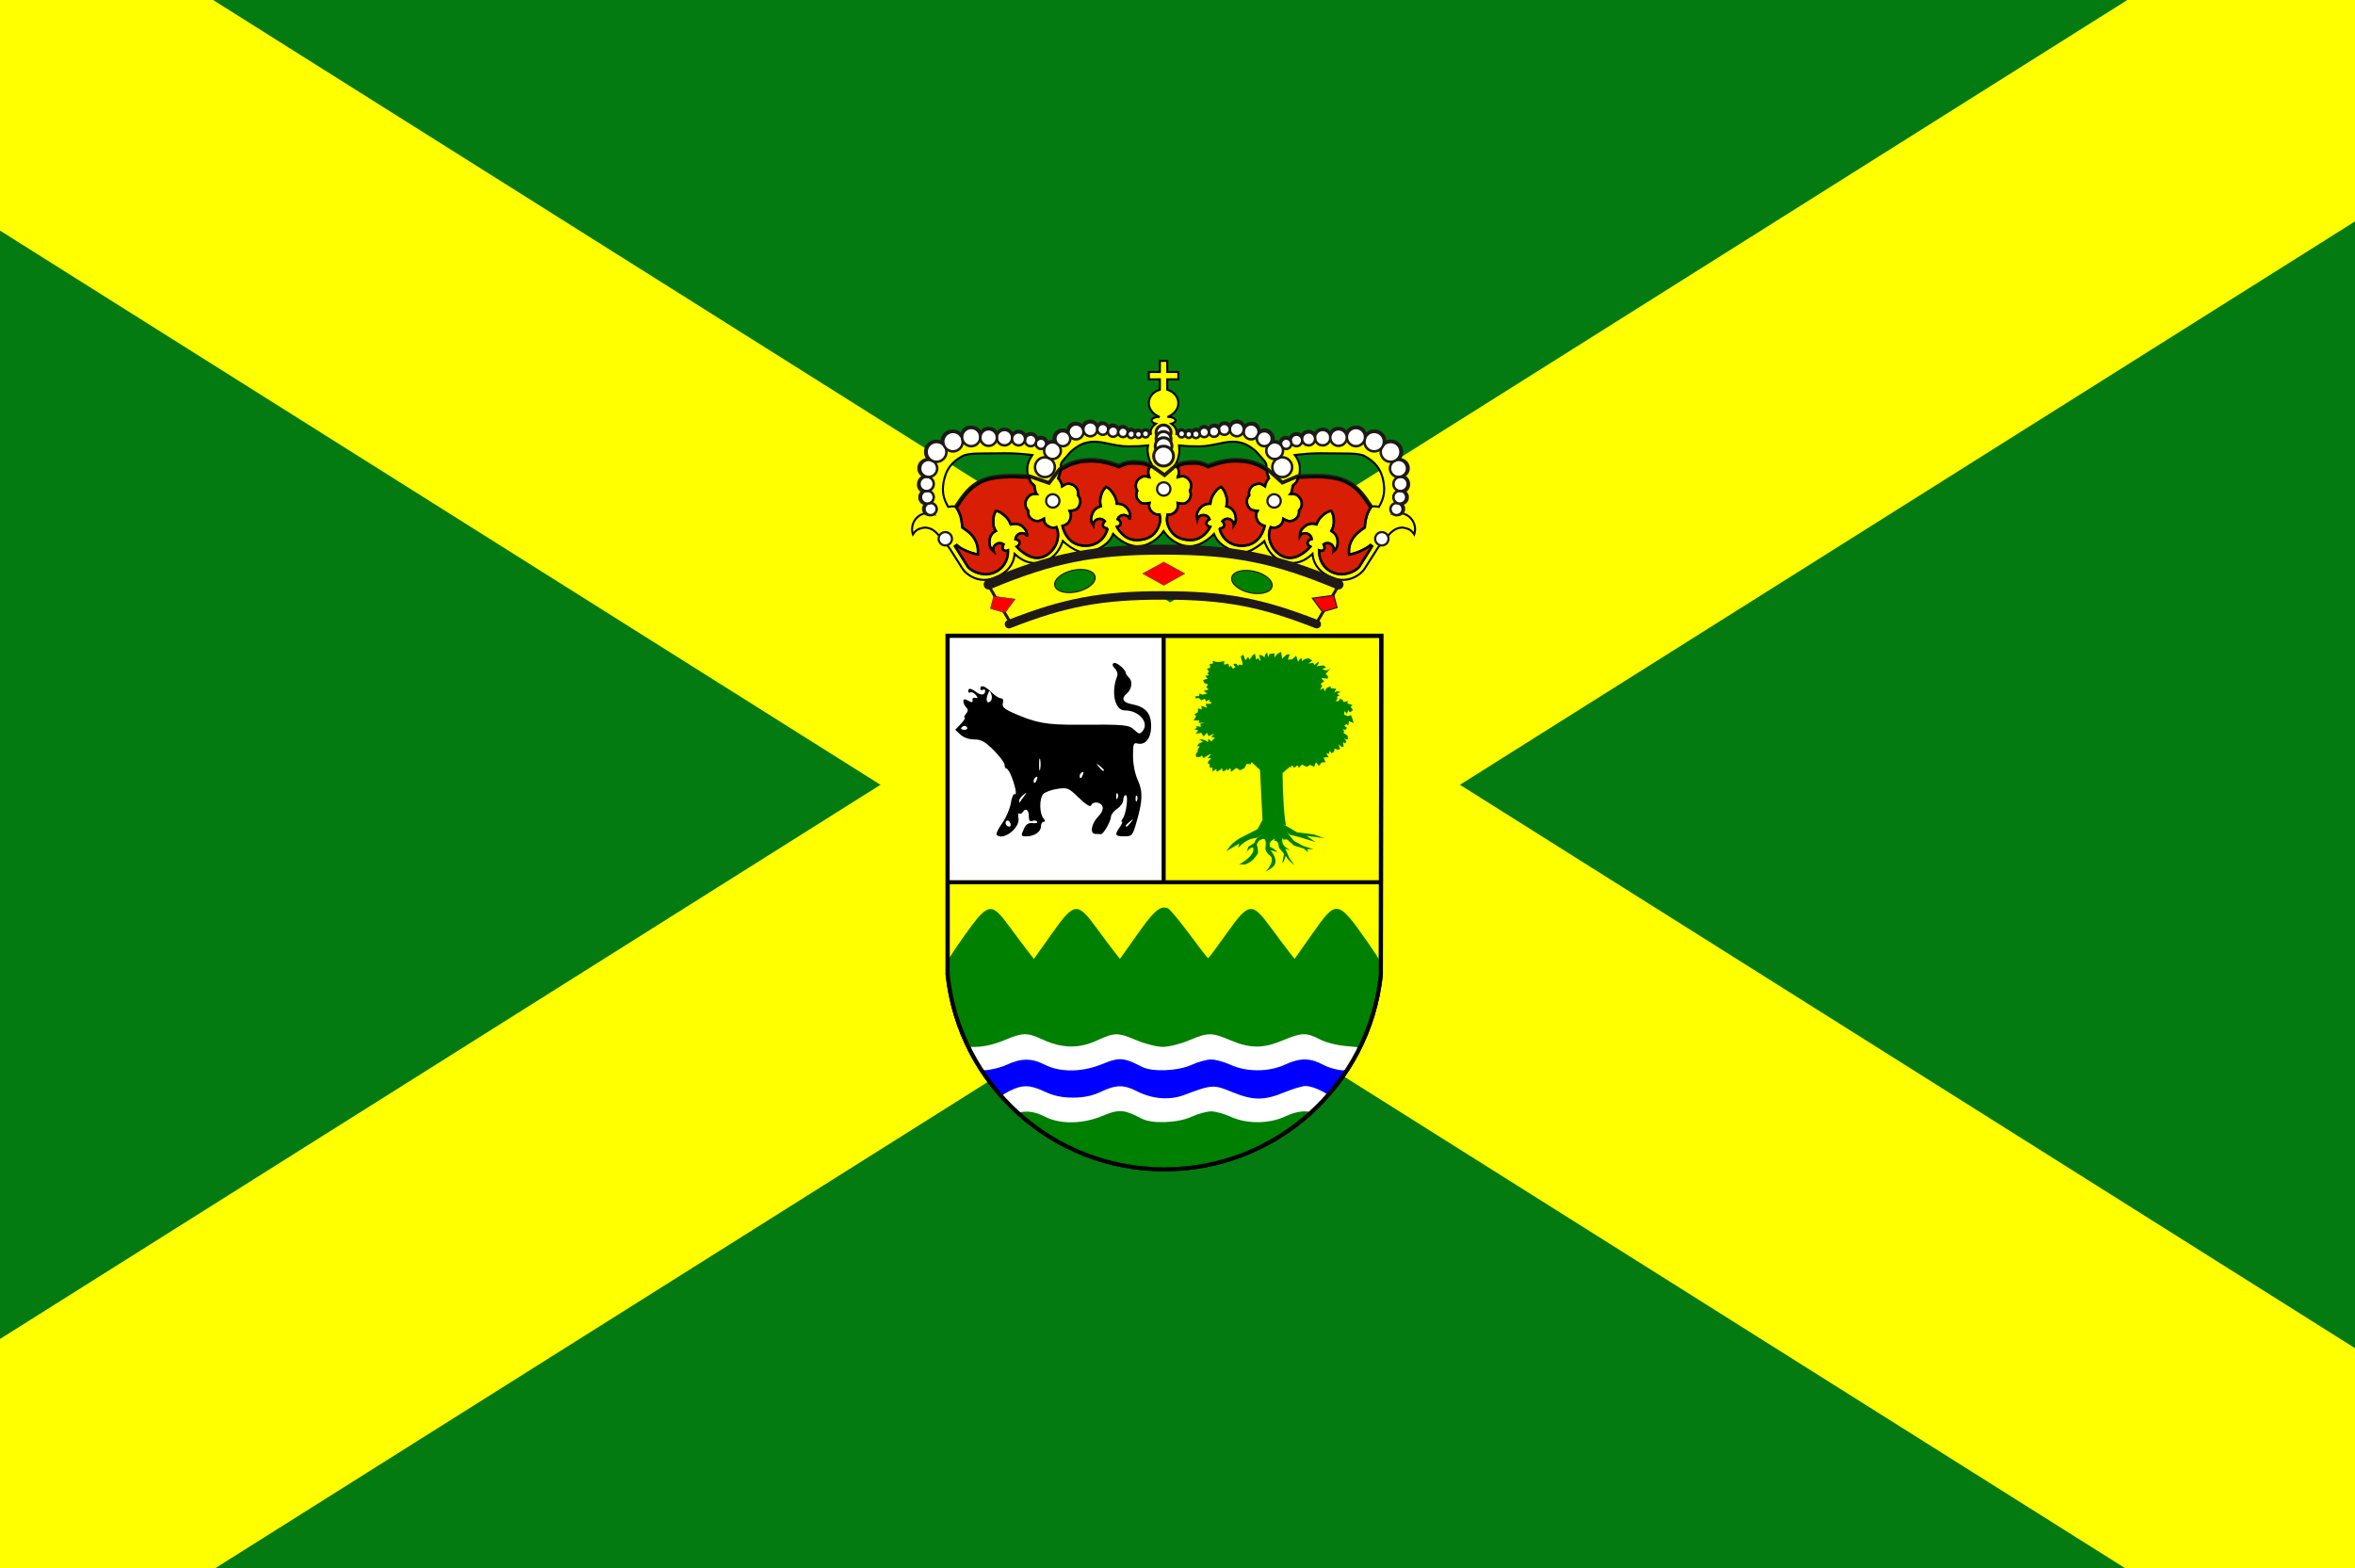 <?xml version="1.0" encoding="UTF-8"?><svg width="3237" height="2156" viewBox="35 21 3237 2156" xmlns:dc="http://purl.org/dc/elements/1.1/" xmlns:cc="http://web.resource.org/cc/" xmlns:rdf="http://www.w3.org/1999/02/22-rdf-syntax-ns#" xmlns:svg="http://www.w3.org/2000/svg" xmlns="http://www.w3.org/2000/svg" xmlns:xlink="http://www.w3.org/1999/xlink" xmlns:sodipodi="http://sodipodi.sourceforge.net/DTD/sodipodi-0.dtd" xmlns:inkscape="http://www.inkscape.org/namespaces/inkscape" version="1.1" id="Flag_of_Cornwall" sodipodi:version="0.32" inkscape:version="0.45" sodipodi:docname="Amieva_flag.svg" sodipodi:docbase="/home/mikel/datos/clipart/banderes" inkscape:output_extension="org.inkscape.output.svg.inkscape" sodipodi:modified="true">
  <rect x="35" y="21" width="3237" height="2156" fill="#333333" stroke="none"/>
  <defs xmlns="http://www.w3.org/2000/svg" xmlns:inkscape="http://www.inkscape.org/namespaces/inkscape" xmlns:xlink="http://www.w3.org/1999/xlink" id="defs10">
    <style id="style5069" type="text/css">
   
    .str0 {stroke:#1F1A17;stroke-width:0.183}
    .str13 {stroke:white;stroke-width:0.183}
    .str5 {stroke:#1F1A17;stroke-width:0.55}
    .str10 {stroke:#1F1A17;stroke-width:0.917}
    .str6 {stroke:#1F1A17;stroke-width:1.1}
    .str7 {stroke:#1F1A17;stroke-width:1.283}
    .str2 {stroke:#1F1A17;stroke-width:1.466}
    .str1 {stroke:#1F1A17;stroke-width:1.733}
    .str11 {stroke:#1F1A17;stroke-width:1.833}
    .str9 {stroke:#1F1A17;stroke-width:2.02}
    .str8 {stroke:#1F1A17;stroke-width:2.021}
    .str12 {stroke:#1F1A17;stroke-width:3.299}
    .str4 {stroke:#1F1A17;stroke-width:4.949;stroke-linecap:round}
    .str3 {stroke:#1F1A17;stroke-width:6.782}
    .fil8 {fill:none}
    .fil7 {fill:none;fill-rule:nonzero}
    .fil6 {fill:#D81E04}
    .fil2 {fill:#1F1A17}
    .fil1 {fill:white}
    .fil4 {fill:#D81E04;fill-rule:nonzero}
    .fil5 {fill:#1F1A17;fill-rule:nonzero}
    .fil3 {fill:#AAA9A9;fill-rule:nonzero}
    .fil0 {fill:white;fill-rule:nonzero}
   
  </style>
    <style type="text/css" id="style6255">
   
    .fil0 {fill:#0066FF}
    .fil1 {fill:yellow}
   
  </style>
    <style id="style6257" type="text/css">
   
    .fil0 {fill:#0066FF}
    .fil1 {fill:yellow}
   
  </style>
    <style type="text/css" id="style6">
   
    .fil0 {fill:#0066FF}
    .fil1 {fill:yellow}
   
  </style>
    <style id="style3714" type="text/css">
   
    .fil0 {fill:#0066FF}
    .fil1 {fill:yellow}
   
  </style>
    <style id="style8480" type="text/css">
   
    .str0 {stroke:#1F1A17;stroke-width:0.183}
    .str13 {stroke:white;stroke-width:0.183}
    .str5 {stroke:#1F1A17;stroke-width:0.55}
    .str10 {stroke:#1F1A17;stroke-width:0.917}
    .str6 {stroke:#1F1A17;stroke-width:1.1}
    .str7 {stroke:#1F1A17;stroke-width:1.283}
    .str2 {stroke:#1F1A17;stroke-width:1.466}
    .str1 {stroke:#1F1A17;stroke-width:1.733}
    .str11 {stroke:#1F1A17;stroke-width:1.833}
    .str9 {stroke:#1F1A17;stroke-width:2.02}
    .str8 {stroke:#1F1A17;stroke-width:2.021}
    .str12 {stroke:#1F1A17;stroke-width:3.299}
    .str4 {stroke:#1F1A17;stroke-width:4.949;stroke-linecap:round}
    .str3 {stroke:#1F1A17;stroke-width:6.782}
    .fil8 {fill:none}
    .fil7 {fill:none;fill-rule:nonzero}
    .fil6 {fill:#D81E04}
    .fil2 {fill:#1F1A17}
    .fil1 {fill:white}
    .fil4 {fill:#D81E04;fill-rule:nonzero}
    .fil5 {fill:#1F1A17;fill-rule:nonzero}
    .fil3 {fill:#AAA9A9;fill-rule:nonzero}
    .fil0 {fill:white;fill-rule:nonzero}
   
  </style>
    <style type="text/css" id="style8476">
   
    .fil0 {fill:#0066FF}
    .fil1 {fill:yellow}
   
  </style>
    <style id="style8474" type="text/css">
   
    .fil0 {fill:#0066FF}
    .fil1 {fill:yellow}
   
  </style>
    <style type="text/css" id="style8468">
   
    .fil0 {fill:#0066FF}
    .fil1 {fill:yellow}
   
  </style>
    <style id="style8466" type="text/css">
   
    .fil0 {fill:#0066FF}
    .fil1 {fill:yellow}
   
  </style>
    <linearGradient id="linearGradient2893">
      <stop style="stop-color:white;stop-opacity:0.314;" offset="0" id="stop2895"/>
      <stop id="stop2897" offset="0.19" style="stop-color:white;stop-opacity:0.251;"/>
      <stop style="stop-color:#6b6b6b;stop-opacity:0.125;" offset="0.6" id="stop2901"/>
      <stop style="stop-color:black;stop-opacity:0.125;" offset="1" id="stop2899"/>
    </linearGradient>
    <linearGradient id="linearGradient17541">
      <stop id="stop17543" offset="0" style="stop-color:white;stop-opacity:1;"/>
      <stop style="stop-color:white;stop-opacity:1;" offset="0.229" id="stop17545"/>
      <stop id="stop17547" offset="1" style="stop-color:black;stop-opacity:1;"/>
    </linearGradient>
    <linearGradient id="linearGradient2955">
      <stop id="stop2867" offset="0" style="stop-color:#fd0000;stop-opacity:1;"/>
      <stop style="stop-color:#e77275;stop-opacity:0.659;" offset="0.5" id="stop2873"/>
      <stop style="stop-color:black;stop-opacity:0.323;" offset="1" id="stop2959"/>
    </linearGradient>
    <radialGradient inkscape:collect="always" xlink:href="#linearGradient2955" id="radialGradient2961" cx="225.524" cy="218.901" fx="225.524" fy="218.901" r="300" gradientTransform="matrix(-4.167939e-4,2.183,-1.884,-3.599562e-4,615.597,-289.121)" gradientUnits="userSpaceOnUse"/>
    <polygon id="star" transform="scale(53,53)" points="0,-1 0.588,0.809 -0.951,-0.309 0.951,-0.309 -0.588,0.809 0,-1 "/>
    <clipPath id="clip">
      <path d="M 0,-200 L 0,600 L 300,600 L 300,-200 L 0,-200 z " id="path10"/>
    </clipPath>
    <radialGradient inkscape:collect="always" xlink:href="#linearGradient2955" id="radialGradient1911" gradientUnits="userSpaceOnUse" gradientTransform="matrix(-4.167939e-4,2.183,-1.884,-3.599562e-4,615.597,-289.121)" cx="225.524" cy="218.901" fx="225.524" fy="218.901" r="300"/>
    <radialGradient inkscape:collect="always" xlink:href="#linearGradient2955" id="radialGradient2865" gradientUnits="userSpaceOnUse" gradientTransform="matrix(0,1.749,-1.593,-1.049767e-7,551.788,-191.29)" cx="225.524" cy="218.901" fx="225.524" fy="218.901" r="300"/>
    <radialGradient inkscape:collect="always" xlink:href="#linearGradient2955" id="radialGradient2871" gradientUnits="userSpaceOnUse" gradientTransform="matrix(0,1.386,-1.323,-5.741131e-8,-158.082,-109.541)" cx="225.524" cy="218.901" fx="225.524" fy="218.901" r="300"/>
    <radialGradient inkscape:collect="always" xlink:href="#linearGradient2893" id="radialGradient3163" gradientUnits="userSpaceOnUse" gradientTransform="matrix(1.353,0,0,1.349,-576.38,-50.747)" cx="221.445" cy="226.331" fx="221.445" fy="226.331" r="300"/>
    <style id="style15309" type="text/css">
   
    .str0 {stroke:#1F1A17;stroke-width:0.183}
    .str13 {stroke:white;stroke-width:0.183}
    .str5 {stroke:#1F1A17;stroke-width:0.55}
    .str10 {stroke:#1F1A17;stroke-width:0.917}
    .str6 {stroke:#1F1A17;stroke-width:1.1}
    .str7 {stroke:#1F1A17;stroke-width:1.283}
    .str2 {stroke:#1F1A17;stroke-width:1.466}
    .str1 {stroke:#1F1A17;stroke-width:1.733}
    .str11 {stroke:#1F1A17;stroke-width:1.833}
    .str9 {stroke:#1F1A17;stroke-width:2.02}
    .str8 {stroke:#1F1A17;stroke-width:2.021}
    .str12 {stroke:#1F1A17;stroke-width:3.299}
    .str4 {stroke:#1F1A17;stroke-width:4.949;stroke-linecap:round}
    .str3 {stroke:#1F1A17;stroke-width:6.782}
    .fil8 {fill:none}
    .fil7 {fill:none;fill-rule:nonzero}
    .fil6 {fill:#D81E04}
    .fil2 {fill:#1F1A17}
    .fil1 {fill:white}
    .fil4 {fill:#D81E04;fill-rule:nonzero}
    .fil5 {fill:#1F1A17;fill-rule:nonzero}
    .fil3 {fill:#AAA9A9;fill-rule:nonzero}
    .fil0 {fill:white;fill-rule:nonzero}
   
  </style>
    <style id="style1822" type="text/css">
   
    .str0 {stroke:#1F1A17;stroke-width:0.183}
    .str13 {stroke:white;stroke-width:0.183}
    .str5 {stroke:#1F1A17;stroke-width:0.55}
    .str10 {stroke:#1F1A17;stroke-width:0.917}
    .str6 {stroke:#1F1A17;stroke-width:1.1}
    .str7 {stroke:#1F1A17;stroke-width:1.283}
    .str2 {stroke:#1F1A17;stroke-width:1.466}
    .str1 {stroke:#1F1A17;stroke-width:1.733}
    .str11 {stroke:#1F1A17;stroke-width:1.833}
    .str9 {stroke:#1F1A17;stroke-width:2.02}
    .str8 {stroke:#1F1A17;stroke-width:2.021}
    .str12 {stroke:#1F1A17;stroke-width:3.299}
    .str4 {stroke:#1F1A17;stroke-width:4.949;stroke-linecap:round}
    .str3 {stroke:#1F1A17;stroke-width:6.782}
    .fil8 {fill:none}
    .fil7 {fill:none;fill-rule:nonzero}
    .fil6 {fill:#D81E04}
    .fil2 {fill:#1F1A17}
    .fil1 {fill:white}
    .fil4 {fill:#D81E04;fill-rule:nonzero}
    .fil5 {fill:#1F1A17;fill-rule:nonzero}
    .fil3 {fill:#AAA9A9;fill-rule:nonzero}
    .fil0 {fill:white;fill-rule:nonzero}
   
  </style>
    <style type="text/css" id="style15316">
   
    .fil0 {fill:#0066FF}
    .fil1 {fill:yellow}
   
  </style>
    <style id="style15318" type="text/css">
   
    .fil0 {fill:#0066FF}
    .fil1 {fill:yellow}
   
  </style>
    <style type="text/css" id="style15323">
   
    .fil0 {fill:#0066FF}
    .fil1 {fill:yellow}
   
  </style>
    <style id="style15325" type="text/css">
   
    .fil0 {fill:#0066FF}
    .fil1 {fill:yellow}
   
  </style>
    <linearGradient id="linearGradient2885">
      <stop style="stop-color:white;stop-opacity:1;" offset="0" id="stop2887"/>
      <stop id="stop2891" offset="0.229" style="stop-color:white;stop-opacity:1;"/>
      <stop style="stop-color:black;stop-opacity:1;" offset="1" id="stop2889"/>
    </linearGradient>
    <linearGradient gradientUnits="userSpaceOnUse" xlink:href="#linearGradient1732" id="linearGradient2433" y2="96.5" x2="180" y1="92.5" x1="171"/>
    <linearGradient gradientTransform="translate(-1.428571e-5,-5.714286e-5)" gradientUnits="userSpaceOnUse" xlink:href="#linearGradient1732" id="linearGradient1561" y2="467.622" x2="124.137" y1="496.131" x1="94.281"/>
    <linearGradient gradientTransform="translate(-1.428571e-5,-5.714286e-5)" gradientUnits="userSpaceOnUse" xlink:href="#linearGradient1732" id="linearGradient1559" y2="185.716" x2="296.929" y1="176.249" x1="270.496"/>
    <linearGradient gradientTransform="translate(-1.428571e-5,-5.714286e-5)" gradientUnits="userSpaceOnUse" xlink:href="#linearGradient1732" id="linearGradient1557" y2="101.814" x2="193.021" y1="75.234" x1="179.583"/>
    <linearGradient gradientTransform="translate(-1.428571e-5,-5.714286e-5)" gradientUnits="userSpaceOnUse" xlink:href="#linearGradient1732" id="linearGradient1555" y2="90.412" x2="137.605" y1="75.234" x1="112.239"/>
    <linearGradient gradientTransform="translate(-1.428571e-5,-5.714286e-5)" gradientUnits="userSpaceOnUse" xlink:href="#linearGradient1732" id="linearGradient1553" y2="137.971" x2="124.361" y1="139.21" x1="87.547"/>
    <linearGradient gradientTransform="translate(-1.428571e-5,-5.714286e-5)" gradientUnits="userSpaceOnUse" xlink:href="#linearGradient1732" id="linearGradient1551" y2="137.971" x2="157.2" y1="115.64" x1="124.585"/>
    <linearGradient gradientTransform="translate(-1.428571e-5,-5.714286e-5)" gradientUnits="userSpaceOnUse" xlink:href="#linearGradient1732" id="linearGradient1549" y2="213.55" x2="211.83" y1="217.778" x1="177.338"/>
    <linearGradient id="linearGradient1732">
      <stop id="stop1734" offset="0" style="stop-color:#ffffff;stop-opacity:1"/>
      <stop id="stop1736" offset="1" style="stop-color:#ffffff;stop-opacity:1"/>
    </linearGradient>
    <linearGradient gradientTransform="translate(75.923,47.102)" gradientUnits="userSpaceOnUse" xlink:href="#linearGradient1732" id="linearGradient1397" y2="48.303" x2="243.124" y1="51.421" x1="241.143"/>
    <linearGradient gradientTransform="translate(-1.428571e-5,-5.714286e-5)" gradientUnits="userSpaceOnUse" xlink:href="#linearGradient1732" id="linearGradient1682" y2="546.905" x2="341.27" y1="571.111" x1="337.302"/>
    <linearGradient gradientTransform="translate(-1.428571e-5,-5.714286e-5)" gradientUnits="userSpaceOnUse" xlink:href="#linearGradient1732" id="linearGradient1674" y2="547.595" x2="319.151" y1="566.746" x1="300"/>
    <linearGradient gradientTransform="translate(-1.428571e-5,-5.714286e-5)" gradientUnits="userSpaceOnUse" xlink:href="#linearGradient1732" id="linearGradient1666" y2="534.603" x2="312.302" y1="534.206" x1="266.27"/>
    <linearGradient gradientTransform="translate(-1.428571e-5,-5.714286e-5)" gradientUnits="userSpaceOnUse" xlink:href="#linearGradient1732" id="linearGradient1658" y2="513.175" x2="321.825" y1="493.73" x1="292.857"/>
    <linearGradient gradientTransform="translate(-1.428571e-5,-5.714286e-5)" gradientUnits="userSpaceOnUse" xlink:href="#linearGradient1732" id="linearGradient1650" y2="458.413" x2="186.508" y1="491.746" x1="186.508"/>
    <linearGradient gradientTransform="translate(-1.428571e-5,-5.714286e-5)" gradientUnits="userSpaceOnUse" xlink:href="#linearGradient1732" id="linearGradient1642" y2="454.048" x2="163.889" y1="488.968" x1="143.651"/>
    <linearGradient gradientTransform="translate(-1.428571e-5,-5.714286e-5)" gradientUnits="userSpaceOnUse" xlink:href="#linearGradient1732" id="linearGradient1582" y2="242.341" x2="130.357" y1="225.278" x1="107.143"/>
    <linearGradient gradientTransform="translate(-1.428571e-5,-5.714286e-5)" gradientUnits="userSpaceOnUse" xlink:href="#linearGradient1732" id="linearGradient1622" y2="415.357" x2="166.667" y1="395.317" x1="131.151"/>
    <linearGradient gradientTransform="translate(-1.428571e-5,-5.714286e-5)" gradientUnits="userSpaceOnUse" xlink:href="#linearGradient1732" id="linearGradient1614" y2="294.722" x2="136.325" y1="312.778" x1="118.452"/>
    <linearGradient gradientTransform="translate(-1.428571e-5,-5.714286e-5)" gradientUnits="userSpaceOnUse" xlink:href="#linearGradient1732" id="linearGradient1606" y2="280.635" x2="118.056" y1="297.103" x1="88.492"/>
    <linearGradient gradientTransform="translate(-1.428571e-5,-5.714286e-5)" gradientUnits="userSpaceOnUse" xlink:href="#linearGradient1732" id="linearGradient1598" y2="257.619" x2="115.675" y1="260.595" x1="84.127"/>
    <linearGradient gradientTransform="translate(-1.428571e-5,-5.714286e-5)" gradientUnits="userSpaceOnUse" xlink:href="#linearGradient1732" id="linearGradient1590" y2="258.413" x2="113.69" y1="264.167" x1="82.143"/>
    <linearGradient gradientTransform="translate(-1.428571e-5,-5.714286e-5)" gradientUnits="userSpaceOnUse" xlink:href="#linearGradient1732" id="linearGradient1800" y2="166.385" x2="139.396" y1="191.963" x1="107.75"/>
    <linearGradient inkscape:collect="always" xlink:href="#linearGradient2885" id="linearGradient56170" gradientUnits="userSpaceOnUse" gradientTransform="matrix(1.417,0,0,1.417,606.418,568.206)" x1="183.531" y1="-232.441" x2="426" y2="-232.441"/>
    <linearGradient inkscape:collect="always" xlink:href="#linearGradient2885" id="linearGradient56172" gradientUnits="userSpaceOnUse" gradientTransform="matrix(1.417,0,0,1.417,606.418,568.206)" x1="63.868" y1="-71.824" x2="534.551" y2="-71.824"/>
    <style type="text/css" id="style9010">
   
    .fil0 {fill:#0066FF}
    .fil1 {fill:yellow}
   
  </style>
    <style id="style9008" type="text/css">
   
    .fil0 {fill:#0066FF}
    .fil1 {fill:yellow}
   
  </style>
    <style type="text/css" id="style9002">
   
    .fil0 {fill:#0066FF}
    .fil1 {fill:yellow}
   
  </style>
    <style id="style9000" type="text/css">
   
    .fil0 {fill:#0066FF}
    .fil1 {fill:yellow}
   
  </style>
    <style type="text/css" id="style8996">
   
    .str0 {stroke:#1F1A17;stroke-width:0.183}
    .str13 {stroke:white;stroke-width:0.183}
    .str5 {stroke:#1F1A17;stroke-width:0.55}
    .str10 {stroke:#1F1A17;stroke-width:0.917}
    .str6 {stroke:#1F1A17;stroke-width:1.1}
    .str7 {stroke:#1F1A17;stroke-width:1.283}
    .str2 {stroke:#1F1A17;stroke-width:1.466}
    .str1 {stroke:#1F1A17;stroke-width:1.733}
    .str11 {stroke:#1F1A17;stroke-width:1.833}
    .str9 {stroke:#1F1A17;stroke-width:2.02}
    .str8 {stroke:#1F1A17;stroke-width:2.021}
    .str12 {stroke:#1F1A17;stroke-width:3.299}
    .str4 {stroke:#1F1A17;stroke-width:4.949;stroke-linecap:round}
    .str3 {stroke:#1F1A17;stroke-width:6.782}
    .fil8 {fill:none}
    .fil7 {fill:none;fill-rule:nonzero}
    .fil6 {fill:#D81E04}
    .fil2 {fill:#1F1A17}
    .fil1 {fill:white}
    .fil4 {fill:#D81E04;fill-rule:nonzero}
    .fil5 {fill:#1F1A17;fill-rule:nonzero}
    .fil3 {fill:#AAA9A9;fill-rule:nonzero}
    .fil0 {fill:white;fill-rule:nonzero}
   
  </style>
  </defs>
  <sodipodi:namedview xmlns:sodipodi="http://sodipodi.sourceforge.net/DTD/sodipodi-0.dtd" xmlns:inkscape="http://www.inkscape.org/namespaces/inkscape" inkscape:window-height="941" inkscape:window-width="1268" inkscape:pageshadow="2" inkscape:pageopacity="0.0" borderopacity="1.0" bordercolor="#666666" pagecolor="#ffffff" id="base" showguides="true" inkscape:guide-bbox="true" showborder="false" inkscape:zoom="0.22063863" inkscape:cx="1447.4372" inkscape:cy="770.19613" inkscape:window-x="0" inkscape:window-y="27" inkscape:current-layer="Flag_of_Cornwall"/>
  <g xmlns="http://www.w3.org/2000/svg" xmlns:inkscape="http://www.inkscape.org/namespaces/inkscape" xmlns:sodipodi="http://sodipodi.sourceforge.net/DTD/sodipodi-0.dtd" id="g9172">
    <g id="g8315">
      <rect width="3240" height="2160" id="rect3" style="fill:#00800f;fill-opacity:0.941" x="32" y="20"/>
      <g id="g8311">
        <path id="rect7335" d="M 32 20 L 32 336.156 L 2960.656 2180 L 3272 2180 L 3272 1874.594 L 326.25 20 L 32 20 z " style="fill:#ffff00;fill-opacity:1"/>
        <path id="path8309" d="M 32,2180 L 32,1863.844 L 2960.656,20 L 3272,20 L 3272,325.406 L 326.25,2180 L 32,2180 z " style="fill:#ffff00;fill-opacity:1"/>
      </g>
    </g>
    <g transform="matrix(1.069,0,0,1.069,1236.831,512.124)" id="g9074">
      <g id="layer3" inkscape:label="Fond écu" style="display:inline" transform="matrix(0.51,0,0,0.51,358.464,353.509)"/>
      <g id="layer2" inkscape:label="Reflet final" transform="matrix(0.51,0,0,0.51,358.464,353.509)"/>
      <g id="layer1" inkscape:label="Contour final" transform="matrix(0.51,0,0,0.51,358.464,353.509)"/>
      <g id="g25671" transform="matrix(1.043,0,0,1.043,-11.043,-24.915)">
        <g id="g25577">
          <path style="fill:#ffff00;fill-opacity:1;fill-rule:nonzero;stroke:#1f1a17;stroke-width:0.455" id="_50288208" class="fil0 str0" d="M 177.312,348.316 L 152.432,307.385 C 230.871,273.647 281.338,262.874 366.722,262.44 C 452.932,262.004 504.138,272.312 583.421,306.182 L 555.729,351.127 C 484.146,327.717 440.428,320.432 365.119,320.227 C 291.059,320.027 248.045,326.367 177.312,348.316 L 177.312,348.316 L 177.312,348.316 z "/>
          <path style="fill:#ffff00;fill-opacity:1;stroke:#000000;stroke-width:2.482;stroke-miterlimit:4;stroke-dasharray:none;stroke-opacity:1" d="M 362.562,28.438 L 362.562,42.094 L 348.938,42.094 L 348.938,51.188 L 362.562,51.188 L 362.562,64 C 354.889,66.197 349.192,72.271 348.938,80.25 C 348.702,87.607 354.286,93.689 359.906,96.5 C 360.569,96.923 361.669,97.374 362.312,97.719 C 357.898,96.917 352.281,99.5 352.281,101.906 C 352.281,103.312 354.97,105.415 357.5,105.938 C 357.5,105.938 353.716,108.744 352.469,111.344 C 351.234,113.919 350.983,115.722 351.281,118.562 C 341.449,119.322 335.822,119.26 326,118.375 C 315.032,117.386 309.071,114.832 298.094,113.969 C 285.688,112.993 278.235,111.446 266.188,114.562 C 255.244,117.394 250.878,123.575 240.312,127.594 C 233.109,130.331 228.82,131.376 221.25,132.812 C 216.795,129.316 214.031,127.605 209,125 C 197.816,119.209 189.618,121.572 177.125,119.969 C 165.338,118.457 158.692,116.947 146.812,116.781 C 129.882,116.549 118.669,114.955 103.875,123.188 C 89.541,131.158 83.005,140.356 77.188,155.688 C 68.647,178.191 70.538,198.008 83.781,217.062 C 79.295,215.386 75.465,215.385 70.562,217.094 C 60.185,220.711 54.663,231.945 58.125,242.375 C 61.179,237.629 64.621,235.447 70.156,234.344 C 79.564,232.471 87.029,239.177 91.844,246 C 97.088,253.429 99.951,254.241 103.875,260.438 L 119.125,284.5 C 123.839,291.943 138.175,302.17 155.031,297.156 C 168.001,293.295 181.925,284.326 183.531,266.469 C 194.768,277.103 207.46,280.645 221.656,275.094 C 233.435,270.486 239.326,260.625 242.938,250.594 C 242.937,250.594 260.028,267.213 273.438,264.438 C 285.075,262.031 299.324,255.838 304.938,241.781 C 311.961,248.803 322.259,256.796 335.625,257.031 C 347.062,257.232 360.303,248.608 367.125,238.375 C 373.948,248.608 387.19,257.232 398.625,257.031 C 411.993,256.796 422.289,248.803 429.312,241.781 C 434.678,255.935 449.176,262.031 460.812,264.438 C 474.222,267.213 491.312,250.594 491.312,250.594 C 494.923,260.625 500.775,270.599 512.594,275.094 C 526.843,280.508 539.483,277.103 550.719,266.469 C 552.325,284.326 566.248,293.295 579.219,297.156 C 596.073,302.17 610.41,291.943 615.125,284.5 L 630.375,260.438 C 634.299,254.241 637.162,253.429 642.406,246 C 647.221,239.177 654.686,232.471 664.094,234.344 C 669.629,235.447 673.069,237.629 676.125,242.375 C 679.587,231.945 674.061,220.711 663.688,217.094 C 658.16,215.167 655.332,213.51 650.062,215.875 C 662.317,197.344 665.48,177.761 657.062,155.688 C 651.22,140.363 644.591,131.366 630.375,123.188 C 615.701,114.741 604.37,116.609 587.438,116.781 C 575.557,116.904 568.911,118.473 557.125,119.969 C 544.629,121.553 536.595,119.533 525.25,125 C 520.145,127.461 517.342,129.175 513,132.812 C 505.402,131.515 501.141,130.335 493.938,127.594 C 483.376,123.57 478.988,117.47 468.062,114.562 C 456.037,111.363 448.563,113.016 436.156,113.969 C 425.177,114.811 419.219,117.386 408.25,118.375 C 398.43,119.263 392.798,119.322 382.969,118.562 C 383.287,115.724 383.014,113.921 381.781,111.344 C 380.539,108.743 376.75,105.938 376.75,105.938 C 379.28,105.415 381.969,103.312 381.969,101.906 C 381.969,99.5 376.352,96.917 371.938,97.719 C 372.582,97.374 373.678,96.923 374.344,96.5 C 379.96,93.689 385.546,87.607 385.312,80.25 C 385.058,72.271 379.362,66.197 371.688,64 L 371.688,51.188 L 385.312,51.188 L 385.312,42.094 L 371.688,42.094 L 371.688,28.438 L 362.562,28.438 z M 281.344,128.062 C 294.414,127.963 307.051,133.808 323.375,133.812 C 333.009,133.815 338.478,133.618 348.062,132.625 C 346.983,137.277 347.34,140.188 348.25,144.875 C 348.975,148.615 349.645,150.748 351.469,154.094 L 352.688,156.312 L 351.062,159.094 C 348.947,161.148 348.25,162.576 348.25,166.125 C 348.25,169.536 349.456,170.345 349.656,171.75 C 343.838,169.945 341.713,170.375 337.844,172.938 C 332.65,176.381 331.41,183.257 334.625,188.594 C 332.25,193.517 333.602,198.799 337.844,202.25 C 341.449,205.184 344.238,204.66 349.656,203.656 C 348.63,208.02 349.631,211.595 352.875,214.688 C 355.704,217.389 358.7,218.295 362.312,218.094 C 363.543,224.53 362.905,228.832 360.094,234.75 C 355.086,245.289 345.697,249.264 334.031,249.406 C 317.38,249.607 309.594,233.094 309.594,233.094 C 311.89,232.606 313.475,231.645 314.219,229.5 C 315.114,226.911 311.817,224.157 310.5,223.562 C 312.113,219.629 316.219,217.694 320.312,218.844 C 323.092,219.624 324.623,221.356 325.531,224.094 C 326.365,219.181 326.082,215.643 323.312,211.5 C 319.958,206.479 315.538,204.462 309.5,204.531 C 308.855,199.37 307.945,196.265 304.969,192 C 302.279,188.151 300.552,185.829 296.25,183.688 C 292.821,187.054 291.394,189.727 290.062,194.344 C 288.622,199.343 288.545,202.605 289.656,207.688 C 283.854,209.362 280.519,212.849 278.656,218.594 C 277.12,223.334 277.498,227.248 280.469,231.25 C 280.465,228.362 281.309,226.114 283.781,224.625 C 287.422,222.428 291.811,222.821 294.562,226.062 C 293.493,227.035 291.221,230.691 292.875,232.875 C 294.243,234.685 296.039,235.12 298.375,234.875 L 298.094,234.938 C 294.908,247.974 284.636,256.186 271.219,256.406 C 246.741,256.809 242.531,231.938 242.531,231.938 C 246.042,231.072 249.822,229.044 251.562,224.938 C 253.31,220.81 253.421,217.44 251.406,213.438 C 256.879,212.814 259.779,212.556 262.312,208.656 C 265.379,203.932 265.335,198.431 261.594,194.219 C 262.81,188.222 259.587,182.457 253.75,180.625 C 249.322,179.235 247.13,179.509 242.094,182.938 C 241.734,178.166 237.312,172.938 237.312,172.938 C 236.965,172.214 241.316,166.124 240.312,158.5 C 239.675,153.656 245.355,149.125 247.938,145.875 C 250.897,142.151 253.688,139.145 258.375,135.844 C 263.844,131.99 267.475,130.141 274.031,128.812 C 276.508,128.311 278.923,128.081 281.344,128.062 z M 452.906,128.062 C 455.327,128.081 457.742,128.311 460.219,128.812 C 466.776,130.141 470.404,131.99 475.875,135.844 C 480.561,139.145 483.351,142.151 486.312,145.875 C 488.894,149.125 494.576,153.656 493.938,158.5 C 492.935,166.124 497.282,172.214 496.938,172.938 C 496.938,172.938 492.517,178.166 492.156,182.938 C 487.121,179.509 484.928,179.235 480.5,180.625 C 474.662,182.457 471.441,188.222 472.656,194.219 C 468.917,198.431 468.865,203.936 471.938,208.656 C 474.473,212.553 477.369,212.814 482.844,213.438 C 480.388,217.186 480.8,220.872 482.688,224.938 C 484.566,228.981 488.205,231.072 491.719,231.938 C 491.719,231.938 487.51,256.809 463.031,256.406 C 449.615,256.186 439.196,248.007 436.156,234.938 L 435.875,234.875 C 438.21,235.12 440.004,234.685 441.375,232.875 C 443.027,230.691 440.728,227.035 439.656,226.062 C 442.409,222.821 447.045,222.102 450.469,224.625 C 452.792,226.336 453.783,228.364 453.781,231.25 C 456.386,227 456.915,223.401 455.594,218.594 C 453.995,212.771 450.451,209.148 444.594,207.688 C 445.818,202.631 445.765,199.292 444.156,194.344 C 442.671,189.774 441.429,187.054 438,183.688 C 433.697,185.829 431.934,188.125 429.281,192 C 426.342,196.295 425.386,199.37 424.75,204.531 C 418.711,204.453 414.547,206.66 410.938,211.5 C 407.957,215.495 407.544,219.252 408.719,224.094 C 409.48,221.311 411.135,219.536 413.938,218.844 C 418.062,217.821 422.134,219.629 423.75,223.562 C 422.43,224.157 419.136,226.911 420.031,229.5 C 420.775,231.645 422.356,232.606 424.656,233.094 C 424.656,233.094 416.873,249.607 400.219,249.406 C 388.553,249.264 379.46,245.143 374.156,234.75 C 371.177,228.915 370.709,224.53 371.938,218.094 C 375.549,218.295 378.619,217.463 381.375,214.688 C 384.532,211.508 385.221,208.094 384.594,203.656 C 390.011,204.66 392.95,205.359 396.406,202.25 C 400.472,198.596 401.739,193.633 399.625,188.594 C 402.379,183.005 401.445,176.602 396.406,172.938 C 392.655,170.208 390.411,169.945 384.594,171.75 C 384.794,170.345 385.969,169.536 385.969,166.125 C 385.969,162.576 385.302,161.148 383.188,159.094 L 381.562,156.312 L 382.781,154.094 C 384.604,150.748 385.206,148.608 385.969,144.875 C 386.927,140.197 386.496,137.389 386.188,132.625 C 395.775,133.624 401.24,133.816 410.875,133.812 C 427.202,133.805 439.836,127.962 452.906,128.062 z M 172.469,142.312 C 183.565,142.351 192.358,142.963 205.406,144.469 C 200.507,151.744 198.414,157.406 199.375,166.125 C 199.852,170.455 200.952,172.308 202.781,176.75 C 203.629,178.812 205.534,180.427 207.812,182.188 C 207.812,182.188 208.587,190.446 210.406,192.406 C 204.314,192.381 202.132,193.505 199.25,197.281 C 195.507,202.186 195.95,208.613 200.188,213.094 C 199.481,218.67 202.509,223.451 207.812,225.312 C 212.199,226.851 214.675,225.731 219.562,223.188 C 219.614,227.671 221.875,230.73 225.844,232.812 C 229.048,234.492 231.698,234.78 235.094,233.531 C 241.778,248.679 230.597,268.083 214.844,271.062 C 199.996,273.871 186.125,257.531 186.125,257.531 C 188.218,256.463 189.493,255.109 189.656,252.844 C 189.851,250.114 185.927,248.296 184.5,248.062 C 185.041,243.846 188.537,240.71 192.781,240.969 C 195.66,241.145 197.669,242.247 199.156,244.719 C 198.936,239.739 197.451,236.497 193.781,233.125 C 189.336,229.041 184.543,228.766 178.625,229.969 C 176.69,225.14 175.003,222.325 171,219 C 167.387,215.999 165.146,214.204 160.438,213.25 C 157.996,217.387 157.372,220.356 157.219,225.156 C 157.054,230.358 157.341,233.834 160.281,238.125 C 154.908,240.885 152.607,245.494 152.469,251.531 C 152.355,256.515 153.728,260.026 157.5,263.281 C 156.606,260.538 157.006,258.149 158.969,256.031 C 161.859,252.913 166.285,252.207 169.781,254.625 C 169,255.844 167.745,259.974 169.906,261.656 C 171.696,263.05 173.118,262.871 175.312,262.031 C 175.712,276.347 167.128,287.917 153.281,290.938 C 140.405,293.748 128.024,285.736 125.75,282.094 L 110.094,257.031 L 112.094,255.625 C 115.815,258.893 118.423,260.214 122.938,262.25 C 128.714,264.853 132.191,265.872 138.375,267.25 C 138.55,258.863 137.661,253.45 133.156,246.375 C 129.225,240.202 119.125,233.937 119.125,233.938 C 119.125,233.938 118.548,224.909 116.719,219.5 C 115.183,214.956 111.312,208.469 111.312,208.469 C 111.312,208.469 108.479,206.864 101.656,208.469 C 95.459,197.919 93.815,189.493 96.062,177.375 C 98.868,162.248 105.996,152.971 119.531,145.656 C 126.955,141.644 145.07,142.772 161.469,142.438 C 163.613,142.394 165.621,142.362 167.562,142.344 C 169.261,142.327 170.884,142.307 172.469,142.312 z M 561.094,142.312 C 564.686,142.297 568.493,142.338 572.781,142.438 C 589.181,142.821 607.295,141.644 614.719,145.656 C 628.251,152.971 635.593,162.212 638.188,177.375 C 640.264,189.523 638.793,197.919 632.594,208.469 C 625.774,206.864 622.938,208.469 622.938,208.469 C 622.938,208.469 619.068,214.958 617.531,219.5 C 615.702,224.909 615.125,233.938 615.125,233.938 C 615.125,233.937 605.115,240.263 601.094,246.375 C 596.482,253.383 595.118,258.894 595.875,267.25 C 602.084,265.991 605.6,264.992 611.312,262.25 C 615.778,260.107 618.279,258.711 622.156,255.625 L 624.156,257.031 L 608.5,282.094 C 606.227,285.736 593.848,293.748 580.969,290.938 C 567.124,287.917 558.535,276.347 558.938,262.031 C 561.13,262.871 562.551,263.05 564.344,261.656 C 566.504,259.974 565.25,255.844 564.469,254.625 C 567.967,252.207 572.657,252.687 575.281,256.031 C 577.064,258.303 577.302,260.449 576.75,263.281 C 580.591,260.104 581.896,256.515 581.781,251.531 C 581.639,245.495 579.125,241.271 573.969,238.125 C 576.465,233.561 577.239,230.356 577.031,225.156 C 576.838,220.356 576.252,217.387 573.812,213.25 C 569.101,214.204 566.827,215.957 563.25,219 C 559.288,222.372 557.638,225.172 555.625,229.969 C 549.854,228.191 545.059,229.2 540.469,233.125 C 536.679,236.365 535.042,239.735 535.094,244.719 C 536.539,242.22 538.582,240.99 541.469,240.969 C 545.721,240.939 549.178,243.846 549.719,248.062 C 548.292,248.296 544.398,250.114 544.594,252.844 C 544.757,255.109 546.032,256.463 548.125,257.531 C 548.125,257.531 534.255,273.871 519.406,271.062 C 503.654,268.083 492.471,248.679 499.156,233.531 C 502.551,234.78 505.205,234.498 508.406,232.812 C 512.37,230.722 514.477,227.664 514.688,223.188 C 519.574,225.731 522.091,226.955 526.438,225.312 C 531.695,223.326 534.768,218.67 534.062,213.094 C 538.299,208.613 538.744,202.186 535,197.281 C 532.119,193.505 529.906,192.381 523.812,192.406 C 525.634,190.446 526.438,182.188 526.438,182.188 C 528.715,180.425 530.618,178.812 531.469,176.75 C 533.298,172.308 534.4,170.455 534.875,166.125 C 535.835,157.406 534.194,151.419 528.844,144.469 C 541.624,142.986 550.317,142.358 561.094,142.312 z " id="_50541176"/>
          <path style="fill:none;stroke:#1f1a17;stroke-width:12.283;stroke-linecap:round" id="_51270328" class="fil8 str4" d="M 582.8,304.176 C 504.345,271.278 452.88,261.271 367.123,261.237 C 281.365,261.2 229.902,271.277 151.448,304.176"/>
          <line style="fill:none;fill-rule:nonzero;stroke:#1f1a17;stroke-width:3.639" id="_50588960" class="fil7 str2" x1="581.012" y1="308.591" x2="556.935" y2="349.522"/>
          <polygon transform="matrix(2.482,0,0,2.482,56.874,28.212)" style="fill:#ff0000;fill-opacity:1;fill-rule:nonzero;stroke:#1f1a17;stroke-width:0.55" id="_106101696" class="fil5 str5" points="209.56,116.522 211.176,122.665 203.9,124.767 198.889,117.977 209.56,116.522 "/>
          <line style="fill:none;fill-rule:nonzero;stroke:#1f1a17;stroke-width:3.639" id="_105973856" class="fil7 str2" x1="153.235" y1="308.591" x2="177.312" y2="349.522"/>
          <polygon transform="matrix(2.482,0,0,2.482,56.874,28.212)" style="fill:#ff0000;fill-opacity:1;fill-rule:nonzero;stroke:#1f1a17;stroke-width:0.183" id="_50616064" class="fil5 str0" points="40.603,117.007 38.986,123.15 46.261,125.252 51.273,118.461 40.603,117.007 "/>
          <path style="fill:#008000;fill-opacity:1;fill-rule:nonzero;stroke:#1f1a17;stroke-width:1.364" id="_24287240" class="fil5 str5" d="M 500.819,306.812 C 502.493,299.565 492.746,291.129 479.053,287.967 C 465.357,284.805 452.9,288.116 451.229,295.363 C 449.556,302.609 459.3,311.046 472.996,314.207 C 486.689,317.369 499.146,314.058 500.819,306.812 L 500.819,306.812 z "/>
          <path style="fill:#008000;fill-opacity:1;fill-rule:nonzero;stroke:#1f1a17;stroke-width:1.364" id="_51227336" class="fil5 str5" d="M 233.028,305.61 C 231.354,298.364 241.099,289.926 254.793,286.766 C 268.487,283.603 280.945,286.915 282.617,294.161 C 284.29,301.406 274.547,309.843 260.853,313.004 C 247.158,316.166 234.7,312.855 233.028,305.61 L 233.028,305.61 L 233.028,305.61 z "/>
          <path style="fill:#ffffff;fill-rule:nonzero;stroke:#1f1a17;stroke-width:2.73" id="_106491040" class="fil0 str6" d="M 359.097,186.395 C 359.097,181.851 362.779,178.169 367.323,178.169 C 371.866,178.169 375.548,181.851 375.548,186.395 C 375.548,190.939 371.866,194.621 367.323,194.621 C 362.779,194.621 359.097,190.939 359.097,186.395 L 359.097,186.395 L 359.097,186.395 z "/>
          <path style="fill:#ffffff;fill-rule:nonzero;stroke:#1f1a17;stroke-width:2.73" id="_52193472" class="fil0 str6" d="M 511.251,203.507 C 512.579,199.163 510.133,194.564 505.788,193.237 C 501.443,191.911 496.843,194.356 495.514,198.7 C 494.188,203.043 496.634,207.643 500.977,208.969 C 505.322,210.296 509.921,207.851 511.251,203.507 L 511.251,203.507 L 511.251,203.507 z "/>
          <path style="fill:#ffffff;fill-rule:nonzero;stroke:#1f1a17;stroke-width:2.73" id="_52092832" class="fil0 str6" d="M 627.964,247.795 C 627.964,243.251 631.649,239.566 636.189,239.566 C 640.734,239.566 644.418,243.251 644.418,247.795 C 644.418,252.336 640.734,256.02 636.189,256.02 C 631.649,256.02 627.964,252.336 627.964,247.795 L 627.964,247.795 z "/>
          <path style="fill:none;fill-rule:nonzero;stroke:#1f1a17;stroke-width:3.639" id="_105719176" class="fil7 str2" d="M 655.453,218.097 C 659.233,218.351 662.487,215.821 663.078,212.078 C 663.586,208.863 662.148,206.166 659.265,204.655 C 663.484,204.942 667.156,202.027 667.693,197.833 C 668.159,194.184 666.541,190.841 663.078,189.607 C 667.22,187.922 669.524,184.441 669.297,179.975 C 669.056,175.212 665.984,171.492 661.272,170.744 C 665.915,169.329 668.799,165.765 668.897,160.913 C 669.025,154.545 663.21,149.395 656.858,149.878 C 661.439,145.23 662.023,138.69 658.464,133.224 C 654.441,127.052 646.454,125.651 640.004,129.211 C 640.358,123.3 637.936,118.491 632.578,115.968 C 626.55,113.128 619.96,115.133 616.127,120.583 C 615.322,115.21 612.314,110.75 606.896,110.151 C 600.492,109.437 594.782,112.005 592.651,117.975 C 590.741,113.74 587.263,111.477 582.618,111.555 C 577.625,111.638 573.956,114.309 572.185,118.978 C 570.776,115.226 568.154,112.857 564.16,112.559 C 559.025,112.174 554.419,115.312 553.525,120.382 C 552.236,116.949 549.368,115.112 545.699,115.167 C 541.691,115.226 538.531,117.671 537.674,121.587 C 536.016,119.073 533.862,118.009 530.85,117.975 C 526.914,117.93 523.9,120.715 523.228,124.596 C 520.945,122.497 518.28,122.036 515.401,123.193 C 512.319,124.429 510.604,126.894 510.586,130.215 C 510.586,130.215 508.367,128.647 506.774,128.007 C 504.668,127.164 500.955,128.007 500.955,128.007 C 503.564,124.596 502.241,120.313 499.552,117.173 C 495.939,112.959 489.247,112.228 484.902,115.968 C 485.357,110.932 481.883,105.701 477.481,105.333 C 472.663,104.933 468.907,106.399 467.046,110.55 C 466.126,106.162 463.08,103.188 458.618,102.725 C 454.146,102.262 450.257,104.495 448.787,108.745 C 447.424,106.05 445.185,104.733 442.166,104.733 C 438.839,104.731 436.197,107.053 435.743,110.351 C 434.189,108.103 432.053,107.392 429.324,107.542 C 426.2,107.713 424.078,109.456 422.903,112.355 C 421.519,110.409 420.068,109.349 417.687,109.147 C 414.371,108.864 411.454,111.444 411.266,114.764 C 410.097,113.011 408.458,112.355 406.25,112.758 C 404.452,113.084 403.143,113.855 402.639,115.567 C 401.385,114.29 400.212,113.81 398.424,113.761 C 396.359,113.705 394.895,114.612 393.81,116.37 C 392.911,114.49 391.466,113.585 389.396,113.359 C 386.366,113.029 383.558,115.528 383.578,118.576"/>
          <path style="fill:#ffffff;fill-rule:nonzero;stroke:#1f1a17;stroke-width:2.73" id="_50339160" class="fil0 str6" d="M 222.677,203.507 C 221.348,199.163 223.791,194.564 228.136,193.237 C 232.479,191.911 237.079,194.356 238.409,198.7 C 239.737,203.043 237.294,207.643 232.947,208.969 C 228.604,210.296 224.006,207.851 222.677,203.507 L 222.677,203.507 z "/>
          <path style="fill:#ffffff;fill-rule:nonzero;stroke:#1f1a17;stroke-width:2.73" id="_50777488" class="fil0 str6" d="M 89.83,247.795 C 89.83,243.251 93.512,239.566 98.055,239.566 C 102.599,239.566 106.282,243.251 106.282,247.795 C 106.282,252.336 102.599,256.02 98.055,256.02 C 93.512,256.02 89.83,252.336 89.83,247.795 L 89.83,247.795 z "/>
          <path style="fill:none;fill-rule:nonzero;stroke:#1f1a17;stroke-width:3.639" id="_50299584" class="fil7 str2" d="M 78.793,218.097 C 75.015,218.365 71.762,215.821 71.17,212.078 C 70.659,208.865 72.095,206.158 74.981,204.655 C 70.763,204.955 67.091,202.027 66.555,197.833 C 66.086,194.184 67.699,190.83 71.17,189.607 C 66.844,188.472 64.529,184.427 64.95,179.975 C 65.398,175.225 68.292,171.65 72.975,170.744 C 68.329,169.341 65.448,165.765 65.35,160.913 C 65.22,154.545 71.039,149.399 77.39,149.878 C 72.913,145.132 72.218,138.688 75.785,133.224 C 79.812,127.055 87.698,125.83 94.244,129.211 C 93.693,123.315 96.202,118.244 101.667,115.968 C 107.818,113.406 114.446,115.024 118.121,120.583 C 118.739,115.187 121.932,110.75 127.35,110.151 C 133.756,109.437 139.47,112.003 141.595,117.975 C 143.511,113.741 146.983,111.465 151.629,111.555 C 156.623,111.649 160.471,114.245 162.063,118.978 C 163.37,115.189 166.09,112.844 170.088,112.559 C 175.224,112.187 179.648,115.348 180.723,120.382 C 182.017,116.951 184.88,115.102 188.548,115.167 C 192.556,115.234 195.72,117.669 196.575,121.587 C 198.234,119.077 200.386,117.999 203.394,117.975 C 207.334,117.944 210.346,120.715 211.02,124.596 C 213.303,122.497 215.968,122.036 218.845,123.193 C 221.927,124.429 223.645,126.894 223.66,130.215 C 223.66,130.215 225.877,128.642 227.473,128.007 C 229.582,127.169 233.292,128.007 233.292,128.007 C 230.683,124.596 232.004,120.313 234.697,117.173 C 238.308,112.959 245.025,112.201 249.342,115.968 C 248.636,110.96 252.364,105.701 256.768,105.333 C 261.583,104.933 265.423,106.364 267.202,110.55 C 267.753,106.101 271.167,103.176 275.628,102.725 C 280.101,102.273 283.876,104.538 285.459,108.745 C 286.59,105.946 289.069,104.535 292.081,104.733 C 295.4,104.951 297.685,107.126 298.501,110.351 C 300.062,108.106 302.194,107.381 304.922,107.542 C 308.047,107.724 310.174,109.454 311.344,112.355 C 312.585,110.314 314.173,109.151 316.561,109.147 C 319.888,109.14 322.369,111.495 322.981,114.764 C 323.961,112.9 325.79,112.355 327.997,112.758 C 329.794,113.084 330.878,113.94 331.61,115.567 C 332.864,114.296 334.035,113.801 335.822,113.761 C 337.889,113.716 339.355,114.608 340.438,116.37 C 341.341,114.492 342.768,113.4 344.853,113.359 C 347.898,113.301 350.69,115.528 350.67,118.576"/>
          <g transform="matrix(2.482,0,0,2.482,-1164.909,-1820.406)" id="g11106">
            <path d="M 729.949,818.526 C 729.949,816.852 731.307,815.495 732.98,815.495 C 734.655,815.495 736.012,816.852 736.012,818.526 C 736.012,820.2 734.655,821.558 732.98,821.558 C 731.307,821.558 729.949,820.2 729.949,818.526 L 729.949,818.526 z " class="fil0 str0" id="_49853680" style="fill:#ffffff;fill-rule:nonzero;stroke:#1f1a17;stroke-width:1.25;stroke-miterlimit:4;stroke-dasharray:none"/>
            <path d="M 731.405,812.625 C 731.405,810.861 732.834,809.432 734.598,809.432 C 736.362,809.432 737.791,810.861 737.791,812.625 C 737.791,814.388 736.362,815.818 734.598,815.818 C 732.834,815.818 731.405,814.388 731.405,812.625 L 731.405,812.625 z " class="fil0 str0" id="_49581072" style="fill:#ffffff;fill-rule:nonzero;stroke:#1f1a17;stroke-width:1.25;stroke-miterlimit:4;stroke-dasharray:none"/>
            <path d="M 731.405,806.036 C 731.405,804.072 732.997,802.479 734.962,802.479 C 736.926,802.479 738.519,804.072 738.519,806.036 C 738.519,808 736.926,809.593 734.962,809.593 C 732.997,809.593 731.405,808 731.405,806.036 L 731.405,806.036 L 731.405,806.036 z " class="fil0 str0" id="_50276408" style="fill:#ffffff;fill-rule:nonzero;stroke:#1f1a17;stroke-width:1.25;stroke-miterlimit:4;stroke-dasharray:none"/>
            <path d="M 729.706,798.315 C 729.706,795.971 731.607,794.071 733.95,794.071 C 736.294,794.071 738.195,795.971 738.195,798.315 C 738.195,800.659 736.294,802.559 733.95,802.559 C 731.607,802.559 729.706,800.659 729.706,798.315 L 729.706,798.315 z " class="fil0 str0" id="_52155864" style="fill:#ffffff;fill-rule:nonzero;stroke:#1f1a17;stroke-width:1.25;stroke-miterlimit:4;stroke-dasharray:none"/>
            <path d="M 725.098,790.11 C 725.098,787.387 727.306,785.179 730.03,785.179 C 732.754,785.179 734.961,787.387 734.961,790.11 C 734.961,792.834 732.754,795.041 730.03,795.041 C 727.306,795.041 725.098,792.834 725.098,790.11 L 725.098,790.11 z " class="fil0 str0" id="_52644864" style="fill:#ffffff;fill-rule:nonzero;stroke:#1f1a17;stroke-width:1.25;stroke-miterlimit:4;stroke-dasharray:none"/>
            <path d="M 717.014,785.017 C 717.014,782.338 719.186,780.167 721.865,780.167 C 724.543,780.167 726.715,782.338 726.715,785.017 C 726.715,787.697 724.543,789.867 721.865,789.867 C 719.186,789.867 717.014,787.697 717.014,785.017 L 717.014,785.017 L 717.014,785.017 z " class="fil0 str0" id="_50443280" style="fill:#ffffff;fill-rule:nonzero;stroke:#1f1a17;stroke-width:1.25;stroke-miterlimit:4;stroke-dasharray:none"/>
            <path d="M 708.284,782.754 C 708.284,780.253 710.311,778.227 712.81,778.227 C 715.311,778.227 717.338,780.253 717.338,782.754 C 717.338,785.254 715.311,787.281 712.81,787.281 C 710.311,787.281 708.284,785.254 708.284,782.754 L 708.284,782.754 z " class="fil0 str0" id="_105714280" style="fill:#ffffff;fill-rule:nonzero;stroke:#1f1a17;stroke-width:1.25;stroke-miterlimit:4;stroke-dasharray:none"/>
            <path d="M 692.439,783.037 C 692.439,780.916 694.158,779.197 696.28,779.197 C 698.4,779.197 700.119,780.916 700.119,783.037 C 700.119,785.158 698.4,786.876 696.28,786.876 C 694.158,786.876 692.439,785.158 692.439,783.037 L 692.439,783.037 z " class="fil0 str0" id="_51826760" style="fill:#ffffff;fill-rule:nonzero;stroke:#1f1a17;stroke-width:1.25;stroke-miterlimit:4;stroke-dasharray:none"/>
            <path d="M 700.038,782.997 C 700.038,780.719 701.884,778.874 704.161,778.874 C 706.437,778.874 708.284,780.719 708.284,782.997 C 708.284,785.274 706.437,787.119 704.161,787.119 C 701.884,787.119 700.038,785.274 700.038,782.997 L 700.038,782.997 z " class="fil0 str0" id="_50770552" style="fill:#ffffff;fill-rule:nonzero;stroke:#1f1a17;stroke-width:1.25;stroke-miterlimit:4;stroke-dasharray:none"/>
            <path d="M 680.393,784.411 C 680.393,782.826 681.678,781.541 683.264,781.541 C 684.849,781.541 686.134,782.826 686.134,784.411 C 686.134,785.997 684.849,787.281 683.264,787.281 C 681.678,787.281 680.393,785.997 680.393,784.411 L 680.393,784.411 z " class="fil0 str0" id="_51940008" style="fill:#ffffff;fill-rule:nonzero;stroke:#1f1a17;stroke-width:1.25;stroke-miterlimit:4;stroke-dasharray:none"/>
            <path d="M 686.052,783.643 C 686.052,781.858 687.5,780.41 689.286,780.41 C 691.073,780.41 692.519,781.858 692.519,783.643 C 692.519,785.429 691.073,786.876 689.286,786.876 C 687.5,786.876 686.052,785.429 686.052,783.643 L 686.052,783.643 z " class="fil0 str0" id="_106631536" style="fill:#ffffff;fill-rule:nonzero;stroke:#1f1a17;stroke-width:1.25;stroke-miterlimit:4;stroke-dasharray:none"/>
            <path d="M 675.543,786.068 C 675.543,784.639 676.701,783.482 678.13,783.482 C 679.559,783.482 680.717,784.639 680.717,786.068 C 680.717,787.497 679.559,788.655 678.13,788.655 C 676.701,788.655 675.543,787.497 675.543,786.068 L 675.543,786.068 z " class="fil0 str0" id="_52183296" style="fill:#ffffff;fill-rule:nonzero;stroke:#1f1a17;stroke-width:1.25;stroke-miterlimit:4;stroke-dasharray:none"/>
            <path d="M 671.258,797.71 C 671.258,794.986 673.466,792.778 676.19,792.778 C 678.914,792.778 681.121,794.986 681.121,797.71 C 681.121,800.433 678.914,802.641 676.19,802.641 C 673.466,802.641 671.258,800.433 671.258,797.71 L 671.258,797.71 z " class="fil0 str0" id="_52080184" style="fill:#ffffff;fill-rule:nonzero;stroke:#1f1a17;stroke-width:1.25;stroke-miterlimit:4;stroke-dasharray:none"/>
            <path d="M 668.267,789.505 C 668.267,787.205 670.132,785.341 672.431,785.341 C 674.731,785.341 676.595,787.205 676.595,789.505 C 676.595,791.803 674.731,793.667 672.431,793.667 C 670.132,793.667 668.267,791.803 668.267,789.505 L 668.267,789.505 z " class="fil0 str0" id="_51659760" style="fill:#ffffff;fill-rule:nonzero;stroke:#1f1a17;stroke-width:1.25;stroke-miterlimit:4;stroke-dasharray:none"/>
            <path d="M 657.03,780.167 C 657.03,778.113 658.695,776.448 660.749,776.448 C 662.803,776.448 664.468,778.113 664.468,780.167 C 664.468,782.221 662.803,783.886 660.749,783.886 C 658.695,783.886 657.03,782.221 657.03,780.167 L 657.03,780.167 z " class="fil0 str0" id="_52878400" style="fill:#ffffff;fill-rule:nonzero;stroke:#1f1a17;stroke-width:1.25;stroke-miterlimit:4;stroke-dasharray:none"/>
            <path d="M 663.578,783.562 C 663.578,781.509 665.243,779.844 667.298,779.844 C 669.35,779.844 671.016,781.509 671.016,783.562 C 671.016,785.616 669.35,787.281 667.298,787.281 C 665.243,787.281 663.578,785.616 663.578,783.562 L 663.578,783.562 z " class="fil0 str0" id="_50337584" style="fill:#ffffff;fill-rule:nonzero;stroke:#1f1a17;stroke-width:1.25;stroke-miterlimit:4;stroke-dasharray:none"/>
            <path d="M 650.159,778.874 C 650.159,776.954 651.715,775.397 653.635,775.397 C 655.556,775.397 657.112,776.954 657.112,778.874 C 657.112,780.794 655.556,782.35 653.635,782.35 C 651.715,782.35 650.159,780.794 650.159,778.874 L 650.159,778.874 z " class="fil0 str0" id="_52139176" style="fill:#ffffff;fill-rule:nonzero;stroke:#1f1a17;stroke-width:1.25;stroke-miterlimit:4;stroke-dasharray:none"/>
            <path d="M 644.742,778.914 C 644.742,777.418 645.954,776.205 647.451,776.205 C 648.946,776.205 650.159,777.418 650.159,778.914 C 650.159,780.409 648.946,781.622 647.451,781.622 C 645.954,781.622 644.742,780.409 644.742,778.914 L 644.742,778.914 z " class="fil0 str0" id="_106170480" style="fill:#ffffff;fill-rule:nonzero;stroke:#1f1a17;stroke-width:1.25;stroke-miterlimit:4;stroke-dasharray:none"/>
            <path d="M 639.73,780.005 C 639.73,778.576 640.889,777.418 642.317,777.418 C 643.746,777.418 644.904,778.576 644.904,780.005 C 644.904,781.434 643.746,782.592 642.317,782.592 C 640.889,782.592 639.73,781.434 639.73,780.005 L 639.73,780.005 z " class="fil0 str0" id="_51648560" style="fill:#ffffff;fill-rule:nonzero;stroke:#1f1a17;stroke-width:1.25;stroke-miterlimit:4;stroke-dasharray:none"/>
            <path d="M 635.042,780.369 C 635.042,779.052 636.109,777.984 637.427,777.984 C 638.744,777.984 639.812,779.052 639.812,780.369 C 639.812,781.686 638.744,782.754 637.427,782.754 C 636.109,782.754 635.042,781.686 635.042,780.369 L 635.042,780.369 z " class="fil0 str0" id="_51814408" style="fill:#ffffff;fill-rule:nonzero;stroke:#1f1a17;stroke-width:1.25;stroke-miterlimit:4;stroke-dasharray:none"/>
            <path d="M 631.404,781.339 C 631.404,780.29 632.254,779.439 633.303,779.439 C 634.353,779.439 635.203,780.29 635.203,781.339 C 635.203,782.389 634.353,783.239 633.303,783.239 C 632.254,783.239 631.404,782.389 631.404,781.339 L 631.404,781.339 z " class="fil0 str0" id="_106043000" style="fill:#ffffff;fill-rule:nonzero;stroke:#1f1a17;stroke-width:1.25;stroke-miterlimit:4;stroke-dasharray:none"/>
            <path d="M 628.009,781.42 C 628.009,780.46 628.787,779.682 629.747,779.682 C 630.708,779.682 631.485,780.46 631.485,781.42 C 631.485,782.38 630.708,783.158 629.747,783.158 C 628.787,783.158 628.009,782.38 628.009,781.42 L 628.009,781.42 z " class="fil0 str0" id="_106631112" style="fill:#ffffff;fill-rule:nonzero;stroke:#1f1a17;stroke-width:1.25;stroke-miterlimit:4;stroke-dasharray:none"/>
            <path d="M 624.452,781.137 C 624.452,780.155 625.248,779.358 626.231,779.358 C 627.212,779.358 628.009,780.155 628.009,781.137 C 628.009,782.119 627.212,782.916 626.231,782.916 C 625.248,782.916 624.452,782.119 624.452,781.137 L 624.452,781.137 z " class="fil0 str0" id="_50587688" style="fill:#ffffff;fill-rule:nonzero;stroke:#1f1a17;stroke-width:1.25;stroke-miterlimit:4;stroke-dasharray:none"/>
            <path d="M 498.502,818.526 C 498.502,816.852 499.859,815.495 501.533,815.495 C 503.208,815.495 504.565,816.852 504.565,818.526 C 504.565,820.2 503.208,821.558 501.533,821.558 C 499.859,821.558 498.502,820.2 498.502,818.526 L 498.502,818.526 z " class="fil0 str0" id="_51560240" style="fill:#ffffff;fill-rule:nonzero;stroke:#1f1a17;stroke-width:1.25;stroke-miterlimit:4;stroke-dasharray:none"/>
            <path d="M 496.723,812.625 C 496.723,810.861 498.153,809.432 499.917,809.432 C 501.68,809.432 503.11,810.861 503.11,812.625 C 503.11,814.388 501.68,815.818 499.917,815.818 C 498.153,815.818 496.723,814.388 496.723,812.625 L 496.723,812.625 L 496.723,812.625 z " class="fil0 str0" id="_52301808" style="fill:#ffffff;fill-rule:nonzero;stroke:#1f1a17;stroke-width:1.25;stroke-miterlimit:4;stroke-dasharray:none"/>
            <path d="M 495.996,806.036 C 495.996,804.072 497.588,802.479 499.553,802.479 C 501.517,802.479 503.11,804.072 503.11,806.036 C 503.11,808 501.517,809.593 499.553,809.593 C 497.588,809.593 495.996,808 495.996,806.036 L 495.996,806.036 L 495.996,806.036 z " class="fil0 str0" id="_50695880" style="fill:#ffffff;fill-rule:nonzero;stroke:#1f1a17;stroke-width:1.25;stroke-miterlimit:4;stroke-dasharray:none"/>
            <path d="M 496.319,798.315 C 496.319,795.971 498.219,794.071 500.563,794.071 C 502.908,794.071 504.808,795.971 504.808,798.315 C 504.808,800.659 502.908,802.559 500.563,802.559 C 498.219,802.559 496.319,800.659 496.319,798.315 L 496.319,798.315 L 496.319,798.315 z " class="fil0 str0" id="_52238640" style="fill:#ffffff;fill-rule:nonzero;stroke:#1f1a17;stroke-width:1.25;stroke-miterlimit:4;stroke-dasharray:none"/>
            <path d="M 499.553,790.11 C 499.553,787.387 501.761,785.179 504.484,785.179 C 507.208,785.179 509.416,787.387 509.416,790.11 C 509.416,792.834 507.208,795.041 504.484,795.041 C 501.761,795.041 499.553,792.834 499.553,790.11 L 499.553,790.11 L 499.553,790.11 z " class="fil0 str0" id="_51308896" style="fill:#ffffff;fill-rule:nonzero;stroke:#1f1a17;stroke-width:1.25;stroke-miterlimit:4;stroke-dasharray:none"/>
            <path d="M 507.799,785.017 C 507.799,782.338 509.97,780.167 512.649,780.167 C 515.328,780.167 517.5,782.338 517.5,785.017 C 517.5,787.697 515.328,789.867 512.649,789.867 C 509.97,789.867 507.799,787.697 507.799,785.017 L 507.799,785.017 L 507.799,785.017 z " class="fil0 str0" id="_106175888" style="fill:#ffffff;fill-rule:nonzero;stroke:#1f1a17;stroke-width:1.25;stroke-miterlimit:4;stroke-dasharray:none"/>
            <path d="M 517.176,782.754 C 517.176,780.253 519.203,778.227 521.703,778.227 C 524.204,778.227 526.23,780.253 526.23,782.754 C 526.23,785.254 524.204,787.281 521.703,787.281 C 519.203,787.281 517.176,785.254 517.176,782.754 L 517.176,782.754 z " class="fil0 str0" id="_49977696" style="fill:#ffffff;fill-rule:nonzero;stroke:#1f1a17;stroke-width:1.25;stroke-miterlimit:4;stroke-dasharray:none"/>
            <path d="M 534.395,783.037 C 534.395,780.916 536.114,779.197 538.235,779.197 C 540.356,779.197 542.076,780.916 542.076,783.037 C 542.076,785.158 540.356,786.876 538.235,786.876 C 536.114,786.876 534.395,785.158 534.395,783.037 L 534.395,783.037 z " class="fil0 str0" id="_51649824" style="fill:#ffffff;fill-rule:nonzero;stroke:#1f1a17;stroke-width:1.25;stroke-miterlimit:4;stroke-dasharray:none"/>
            <path d="M 526.23,782.997 C 526.23,780.719 528.076,778.874 530.354,778.874 C 532.63,778.874 534.476,780.719 534.476,782.997 C 534.476,785.274 532.63,787.119 530.354,787.119 C 528.076,787.119 526.23,785.274 526.23,782.997 L 526.23,782.997 z " class="fil0 str0" id="_51292416" style="fill:#ffffff;fill-rule:nonzero;stroke:#1f1a17;stroke-width:1.25;stroke-miterlimit:4;stroke-dasharray:none"/>
            <path d="M 548.381,784.411 C 548.381,782.826 549.666,781.541 551.25,781.541 C 552.836,781.541 554.12,782.826 554.12,784.411 C 554.12,785.997 552.836,787.281 551.25,787.281 C 549.666,787.281 548.381,785.997 548.381,784.411 L 548.381,784.411 z " class="fil0 str0" id="_51313832" style="fill:#ffffff;fill-rule:nonzero;stroke:#1f1a17;stroke-width:1.25;stroke-miterlimit:4;stroke-dasharray:none"/>
            <path d="M 541.994,783.643 C 541.994,781.858 543.442,780.41 545.227,780.41 C 547.014,780.41 548.462,781.858 548.462,783.643 C 548.462,785.429 547.014,786.876 545.227,786.876 C 543.442,786.876 541.994,785.429 541.994,783.643 L 541.994,783.643 z " class="fil0 str0" id="_51603632" style="fill:#ffffff;fill-rule:nonzero;stroke:#1f1a17;stroke-width:1.25;stroke-miterlimit:4;stroke-dasharray:none"/>
            <path d="M 553.797,786.068 C 553.797,784.639 554.955,783.482 556.384,783.482 C 557.812,783.482 558.971,784.639 558.971,786.068 C 558.971,787.497 557.812,788.655 556.384,788.655 C 554.955,788.655 553.797,787.497 553.797,786.068 L 553.797,786.068 z " class="fil0 str0" id="_52643152" style="fill:#ffffff;fill-rule:nonzero;stroke:#1f1a17;stroke-width:1.25;stroke-miterlimit:4;stroke-dasharray:none"/>
            <path d="M 553.393,797.71 C 553.393,794.986 555.6,792.778 558.324,792.778 C 561.048,792.778 563.256,794.986 563.256,797.71 C 563.256,800.433 561.048,802.641 558.324,802.641 C 555.6,802.641 553.393,800.433 553.393,797.71 L 553.393,797.71 L 553.393,797.71 z " class="fil0 str0" id="_51308456" style="fill:#ffffff;fill-rule:nonzero;stroke:#1f1a17;stroke-width:1.25;stroke-miterlimit:4;stroke-dasharray:none"/>
            <path d="M 557.92,789.505 C 557.92,787.205 559.784,785.341 562.084,785.341 C 564.383,785.341 566.247,787.205 566.247,789.505 C 566.247,791.803 564.383,793.667 562.084,793.667 C 559.784,793.667 557.92,791.803 557.92,789.505 L 557.92,789.505 z " class="fil0 str0" id="_51500392" style="fill:#ffffff;fill-rule:nonzero;stroke:#1f1a17;stroke-width:1.25;stroke-miterlimit:4;stroke-dasharray:none"/>
            <path d="M 570.046,780.167 C 570.046,778.113 571.711,776.448 573.765,776.448 C 575.819,776.448 577.483,778.113 577.483,780.167 C 577.483,782.221 575.819,783.886 573.765,783.886 C 571.711,783.886 570.046,782.221 570.046,780.167 L 570.046,780.167 z " class="fil0 str0" id="_51879744" style="fill:#ffffff;fill-rule:nonzero;stroke:#1f1a17;stroke-width:1.25;stroke-miterlimit:4;stroke-dasharray:none"/>
            <path d="M 563.498,783.562 C 563.498,781.509 565.163,779.844 567.217,779.844 C 569.27,779.844 570.936,781.509 570.936,783.562 C 570.936,785.616 569.27,787.281 567.217,787.281 C 565.163,787.281 563.498,785.616 563.498,783.562 L 563.498,783.562 z " class="fil0 str0" id="_50260320" style="fill:#ffffff;fill-rule:nonzero;stroke:#1f1a17;stroke-width:1.25;stroke-miterlimit:4;stroke-dasharray:none"/>
            <path d="M 577.403,778.874 C 577.403,776.954 578.959,775.397 580.879,775.397 C 582.798,775.397 584.354,776.954 584.354,778.874 C 584.354,780.794 582.798,782.35 580.879,782.35 C 578.959,782.35 577.403,780.794 577.403,778.874 L 577.403,778.874 z " class="fil0 str0" id="_51294456" style="fill:#ffffff;fill-rule:nonzero;stroke:#1f1a17;stroke-width:1.25;stroke-miterlimit:4;stroke-dasharray:none"/>
            <path d="M 584.354,778.914 C 584.354,777.418 585.568,776.205 587.063,776.205 C 588.559,776.205 589.772,777.418 589.772,778.914 C 589.772,780.409 588.559,781.622 587.063,781.622 C 585.568,781.622 584.354,780.409 584.354,778.914 L 584.354,778.914 z " class="fil0 str0" id="_106315816" style="fill:#ffffff;fill-rule:nonzero;stroke:#1f1a17;stroke-width:1.25;stroke-miterlimit:4;stroke-dasharray:none"/>
            <path d="M 589.609,780.005 C 589.609,778.576 590.768,777.418 592.196,777.418 C 593.625,777.418 594.784,778.576 594.784,780.005 C 594.784,781.434 593.625,782.592 592.196,782.592 C 590.768,782.592 589.609,781.434 589.609,780.005 L 589.609,780.005 z " class="fil0 str0" id="_25022952" style="fill:#ffffff;fill-rule:nonzero;stroke:#1f1a17;stroke-width:1.25;stroke-miterlimit:4;stroke-dasharray:none"/>
            <path d="M 594.702,780.369 C 594.702,779.052 595.771,777.984 597.087,777.984 C 598.405,777.984 599.472,779.052 599.472,780.369 C 599.472,781.686 598.405,782.754 597.087,782.754 C 595.771,782.754 594.702,781.686 594.702,780.369 L 594.702,780.369 z " class="fil0 str0" id="_23717536" style="fill:#ffffff;fill-rule:nonzero;stroke:#1f1a17;stroke-width:1.25;stroke-miterlimit:4;stroke-dasharray:none"/>
            <path d="M 599.31,781.339 C 599.31,780.29 600.161,779.439 601.211,779.439 C 602.259,779.439 603.11,780.29 603.11,781.339 C 603.11,782.389 602.259,783.239 601.211,783.239 C 600.161,783.239 599.31,782.389 599.31,781.339 L 599.31,781.339 z " class="fil0 str0" id="_51309944" style="fill:#ffffff;fill-rule:nonzero;stroke:#1f1a17;stroke-width:1.25;stroke-miterlimit:4;stroke-dasharray:none"/>
            <path d="M 603.029,781.42 C 603.029,780.46 603.807,779.682 604.767,779.682 C 605.727,779.682 606.506,780.46 606.506,781.42 C 606.506,782.38 605.727,783.158 604.767,783.158 C 603.807,783.158 603.029,782.38 603.029,781.42 L 603.029,781.42 z " class="fil0 str0" id="_51311376" style="fill:#ffffff;fill-rule:nonzero;stroke:#1f1a17;stroke-width:1.25;stroke-miterlimit:4;stroke-dasharray:none"/>
            <path d="M 606.505,781.137 C 606.505,780.155 607.301,779.358 608.284,779.358 C 609.266,779.358 610.062,780.155 610.062,781.137 C 610.062,782.119 609.266,782.916 608.284,782.916 C 607.301,782.916 606.505,782.119 606.505,781.137 L 606.505,781.137 z " class="fil0 str0" id="_51311616" style="fill:#ffffff;fill-rule:nonzero;stroke:#1f1a17;stroke-width:1.25;stroke-miterlimit:4;stroke-dasharray:none"/>
          </g>
          <path style="fill:none;fill-rule:nonzero;stroke:#1f1a17;stroke-width:4.549" id="_50777664" class="fil7 str11" d="M 623.549,208.667 C 613.917,194.021 606.229,183.315 592.649,176.764 C 575.594,168.538 554.325,169.741 532.655,170.545 L 513.594,178.57 L 495.335,162.118 C 482.566,154.204 473.015,150.985 458.617,150.479 C 447.179,150.078 435.542,152.486 422.1,157.704 C 413.674,153.29 407.853,152.887 402.837,153.087 C 396.371,153.346 389.498,153.961 381.971,157.501 L 368.326,169.341 L 351.472,157.301 C 343.999,153.644 337.872,153.346 331.407,153.087 C 326.391,152.887 320.572,153.29 312.146,157.704 C 298.701,152.486 287.064,150.078 275.627,150.479 C 261.229,150.985 251.599,154.079 238.91,162.118 L 225.867,178.973 L 201.588,170.545 C 179.919,169.741 158.65,168.538 141.594,176.764 C 128.014,183.316 120.326,194.021 110.695,208.667"/>
          <path style="fill:#d81e04;fill-rule:nonzero;stroke:#000000;stroke-width:3.16;stroke-opacity:1" id="_52658800" class="fil4" d="M 533.259,172.35 C 554.928,171.547 575.705,170.132 592.65,178.585 C 605.492,184.992 612.714,194.823 622.346,209.47 C 622.346,209.47 619.135,214.285 617.529,219.503 C 615.85,224.961 615.123,233.949 615.123,233.949 C 615.123,233.949 605.099,240.277 601.078,246.389 C 596.466,253.396 595.103,258.901 595.86,267.257 C 602.069,265.999 605.597,264.982 611.31,262.24 C 615.775,260.097 618.269,258.703 622.146,255.618 L 624.152,257.023 L 608.501,282.105 C 606.228,285.748 593.856,293.742 580.977,290.932 C 567.132,287.911 558.539,276.356 558.941,262.04 C 561.134,262.88 562.547,263.043 564.339,261.649 C 566.499,259.967 565.242,255.846 564.46,254.627 C 567.958,252.209 572.648,252.676 575.272,256.02 C 577.055,258.292 577.304,260.438 576.752,263.27 C 580.593,260.093 581.889,256.501 581.774,251.518 C 581.632,245.482 579.137,241.282 573.98,238.137 C 576.476,233.572 577.224,230.345 577.016,225.146 C 576.823,220.346 576.254,217.389 573.814,213.252 C 569.103,214.205 566.816,215.97 563.239,219.012 C 559.277,222.384 557.631,225.163 555.618,229.96 C 549.846,228.182 545.049,229.197 540.458,233.123 C 536.669,236.363 535.032,239.736 535.084,244.719 C 536.529,242.22 538.576,240.987 541.463,240.966 C 545.714,240.936 549.191,243.853 549.732,248.07 C 548.305,248.303 544.399,250.128 544.595,252.858 C 544.758,255.123 546.033,256.457 548.126,257.526 C 548.126,257.526 534.261,273.877 519.412,271.069 C 503.66,268.089 492.463,248.693 499.148,233.546 C 502.543,234.795 505.196,234.488 508.397,232.803 C 512.361,230.712 514.482,227.663 514.693,223.187 C 519.579,225.731 522.077,226.948 526.424,225.305 C 531.681,223.318 534.768,218.657 534.062,213.081 C 538.298,208.6 538.733,202.195 534.99,197.291 C 532.109,193.514 529.92,192.389 523.827,192.414 C 525.303,190.825 526.435,182.181 526.435,182.181 C 526.577,181.634 530.234,179.726 531.453,176.764 C 533.282,172.322 532.638,174.105 533.259,172.35 L 533.259,172.35 z "/>
          <path style="fill:#d81e04;stroke:#000000;stroke-width:3.16;stroke-opacity:1" id="_50496728" class="fil6" d="M 383.577,159.107 C 385.689,161.162 385.983,162.581 385.983,166.13 C 385.983,169.541 384.779,170.344 384.579,171.749 C 390.397,169.944 392.665,170.222 396.416,172.952 C 401.455,176.617 402.382,183.015 399.628,188.603 C 401.742,193.643 400.481,198.592 396.416,202.247 C 392.959,205.356 389.996,204.655 384.579,203.652 C 385.206,208.09 384.526,211.506 381.369,214.686 C 378.613,217.462 375.548,218.299 371.936,218.097 C 370.708,224.534 371.166,228.916 374.145,234.752 C 379.448,245.145 388.562,249.258 400.228,249.4 C 416.882,249.6 424.642,233.099 424.642,233.099 C 422.341,232.611 420.768,231.65 420.024,229.506 C 419.129,226.916 422.426,224.144 423.746,223.55 C 422.131,219.617 418.046,217.807 413.921,218.829 C 411.119,219.522 409.492,221.32 408.73,224.103 C 407.556,219.262 407.941,215.508 410.921,211.513 C 414.531,206.673 418.706,204.457 424.745,204.535 C 425.381,199.374 426.334,196.282 429.273,191.987 C 431.926,188.113 433.693,185.826 437.996,183.684 C 441.424,187.05 442.682,189.777 444.167,194.347 C 445.776,199.295 445.824,202.623 444.599,207.68 C 450.457,209.14 453.989,212.765 455.587,218.588 C 456.908,223.395 456.385,226.991 453.78,231.24 C 453.782,228.354 452.799,226.331 450.476,224.62 C 447.052,222.097 442.421,222.831 439.669,226.073 C 440.741,227.045 443.021,230.703 441.369,232.887 C 439.998,234.696 438.205,235.123 435.87,234.877 L 436.144,234.952 C 439.184,248.022 449.615,256.2 463.031,256.421 C 487.509,256.823 491.724,231.943 491.724,231.943 C 488.211,231.077 484.561,228.985 482.683,224.942 C 480.795,220.876 480.384,217.198 482.84,213.45 C 477.366,212.826 474.466,212.541 471.93,208.645 C 468.857,203.925 468.923,198.433 472.662,194.221 C 471.447,188.224 474.658,182.462 480.496,180.631 C 484.923,179.241 487.132,179.512 492.167,182.941 C 493.127,176.963 496.941,173.152 496.941,173.152 C 496.941,173.152 494.733,168.136 494.132,163.321 C 481.765,155.747 473.015,152.805 458.616,152.299 C 447.179,151.898 435.542,154.306 422.1,159.523 C 413.674,155.109 407.853,154.708 402.837,154.908 C 396.371,155.166 390.195,155.296 383.577,159.107 L 383.577,159.107 z "/>
          <path style="fill:#ffffff;fill-rule:nonzero;stroke:#1f1a17;stroke-width:3.639" id="_12700432" class="fil0 str2" d="M 357.893,116.77 C 357.893,111.673 362.027,107.542 367.123,107.542 C 372.221,107.542 376.352,111.673 376.352,116.77 C 376.352,121.868 372.221,126.001 367.123,126.001 C 362.027,126.001 357.893,121.868 357.893,116.77 L 357.893,116.77 L 357.893,116.77 z "/>
          <path style="fill:#ffffff;fill-rule:nonzero;stroke:#1f1a17;stroke-width:3.639" id="_52626464" class="fil0 str2" d="M 357.893,124.797 C 357.893,119.699 362.027,115.568 367.123,115.568 C 372.221,115.568 376.352,119.699 376.352,124.797 C 376.352,129.896 372.221,134.027 367.123,134.027 C 362.027,134.027 357.893,129.896 357.893,124.797 L 357.893,124.797 L 357.893,124.797 z "/>
          <path style="fill:#ffffff;fill-rule:nonzero;stroke:#1f1a17;stroke-width:3.639" id="_51298968" class="fil0 str2" d="M 356.791,133.524 C 356.791,127.819 361.417,123.193 367.124,123.193 C 372.83,123.193 377.459,127.819 377.459,133.524 C 377.459,139.233 372.83,143.858 367.124,143.858 C 361.417,143.858 356.791,139.233 356.791,133.524 L 356.791,133.524 z "/>
          <path style="fill:#ffffff;fill-rule:nonzero;stroke:#1f1a17;stroke-width:3.639" id="_50372664" class="fil0 str2" d="M 354.885,145.858 C 354.885,139.098 360.365,133.618 367.124,133.618 C 373.884,133.618 379.364,139.098 379.364,145.858 C 379.364,152.618 373.884,158.098 367.124,158.098 C 360.365,158.098 354.885,152.618 354.885,145.858 L 354.885,145.858 L 354.885,145.858 z "/>
          <path style="fill:#d81e04;stroke:#000000;stroke-width:3.16;stroke-opacity:1" id="_105646352" class="fil6" d="M 350.67,159.107 C 348.554,161.162 348.264,162.581 348.264,166.13 C 348.264,169.541 349.468,170.344 349.668,171.749 C 343.849,169.944 341.699,170.389 337.83,172.952 C 332.636,176.395 331.404,183.267 334.619,188.603 C 332.245,193.526 333.588,198.795 337.83,202.247 C 341.435,205.181 344.25,204.655 349.668,203.652 C 348.641,208.015 349.634,211.594 352.878,214.686 C 355.707,217.387 358.696,218.299 362.308,218.097 C 363.538,224.534 362.912,228.834 360.101,234.752 C 355.094,245.29 345.683,249.258 334.017,249.4 C 317.365,249.6 309.606,233.099 309.606,233.099 C 311.902,232.611 313.479,231.65 314.222,229.506 C 315.117,226.916 311.818,224.144 310.501,223.55 C 312.114,219.617 316.232,217.679 320.326,218.829 C 323.106,219.609 324.607,221.365 325.516,224.103 C 326.35,219.19 326.094,215.656 323.325,211.513 C 319.971,206.492 315.539,204.466 309.501,204.535 C 308.856,199.374 307.951,196.252 304.974,191.987 C 302.285,188.138 300.553,185.826 296.251,183.684 C 292.822,187.05 291.409,189.73 290.078,194.347 C 288.637,199.346 288.538,202.597 289.649,207.68 C 283.846,209.354 280.52,212.843 278.657,218.588 C 277.12,223.328 277.495,227.238 280.466,231.24 C 280.463,228.353 281.299,226.109 283.772,224.62 C 287.413,222.423 291.823,222.831 294.574,226.073 C 293.505,227.045 291.224,230.703 292.877,232.887 C 294.245,234.696 296.041,235.123 298.377,234.877 L 298.102,234.952 C 294.917,247.989 284.631,256.2 271.214,256.421 C 246.737,256.823 242.523,231.943 242.523,231.943 C 246.034,231.077 249.822,229.048 251.563,224.942 C 253.31,220.814 253.422,217.452 251.407,213.45 C 256.88,212.826 259.783,212.545 262.317,208.645 C 265.383,203.921 265.324,198.433 261.583,194.221 C 262.8,188.224 259.589,182.462 253.752,180.631 C 249.324,179.241 247.116,179.512 242.08,182.941 C 241.117,176.963 237.306,173.152 237.306,173.152 C 237.306,173.152 239.512,168.136 240.114,163.321 C 252.482,155.747 261.23,152.805 275.628,152.299 C 287.066,151.898 298.702,154.306 312.147,159.523 C 320.574,155.109 326.393,154.708 331.408,154.908 C 337.873,155.166 344.05,155.296 350.671,159.107 L 350.67,159.107 z "/>
          <path style="fill:#d81e04;fill-rule:nonzero;stroke:#000000;stroke-width:3.16;stroke-opacity:1" id="_51403504" class="fil4" d="M 200.989,172.35 C 179.318,171.547 158.54,170.132 141.595,178.585 C 128.755,184.992 121.532,194.823 111.901,209.47 C 111.901,209.47 115.112,214.285 116.716,219.503 C 118.395,224.961 119.124,233.949 119.124,233.949 C 119.124,233.949 129.238,240.216 133.169,246.389 C 137.674,253.464 138.561,258.87 138.386,267.257 C 132.203,265.879 128.712,264.843 122.935,262.24 C 118.421,260.204 115.822,258.886 112.101,255.618 L 110.096,257.023 L 125.745,282.105 C 128.019,285.748 140.392,293.742 153.268,290.932 C 167.115,287.911 175.706,276.356 175.306,262.04 C 173.111,262.88 171.697,263.043 169.908,261.649 C 167.747,259.967 169.003,255.846 169.785,254.627 C 166.288,252.209 161.863,252.902 158.973,256.02 C 157.01,258.138 156.6,260.527 157.494,263.27 C 153.722,260.015 152.359,256.501 152.473,251.518 C 152.611,245.48 154.894,240.897 160.267,238.137 C 157.327,233.845 157.063,230.347 157.228,225.146 C 157.381,220.346 157.992,217.389 160.434,213.252 C 165.142,214.205 167.393,216.012 171.006,219.012 C 175.009,222.337 176.694,225.131 178.629,229.96 C 184.547,228.757 189.342,229.038 193.787,233.123 C 197.457,236.494 198.941,239.739 199.161,244.719 C 197.673,242.247 195.663,241.142 192.784,240.966 C 188.54,240.707 185.057,243.853 184.515,248.07 C 185.942,248.303 189.846,250.128 189.651,252.858 C 189.488,255.123 188.214,256.457 186.122,257.526 C 186.122,257.526 199.983,273.877 214.831,271.069 C 230.584,268.089 241.782,248.693 235.097,233.546 C 231.702,234.795 229.054,234.482 225.849,232.803 C 221.88,230.72 219.603,227.671 219.552,223.187 C 214.664,225.731 212.207,226.843 207.821,225.305 C 202.517,223.444 199.479,218.657 200.185,213.081 C 195.947,208.6 195.514,202.195 199.257,197.291 C 202.139,193.514 204.325,192.389 210.417,192.414 C 208.941,190.825 207.81,182.181 207.81,182.181 C 207.67,181.632 204.013,179.726 202.794,176.764 C 200.965,172.322 201.609,174.105 200.989,172.35 L 200.989,172.35 z "/>
          <polygon transform="matrix(2.482,0,0,2.482,56.874,28.212)" style="fill:#ff0000;fill-opacity:1;fill-rule:nonzero;stroke:#1f1a17;stroke-width:0.183" id="_51309704" class="fil5 str0" points="125.103,100.029 135.531,105.769 125.103,111.59 114.63,105.769 125.103,100.029 "/>
          <path style="fill:none;stroke:#1f1a17;stroke-width:10.468;stroke-linecap:round" id="path25571" class="fil8 str4" d="M 556.007,353.083 C 486.989,325.92 441.715,317.658 366.273,317.63 C 290.831,317.599 245.558,325.92 176.541,353.083"/>
        </g>
        <g id="g25653">
          <g id="g12051">
            <path id="path3035" style="fill:none;stroke:#000000;stroke-width:0.465" d="M 626.338,698.797 C 626.338,698.797 626.338,794.149 626.338,794.149 C 606.71,921.347 497.292,1015.175 368.588,1015.175 C 239.884,1015.175 130.466,921.347 110.838,794.149 C 110.838,794.149 110.838,699.637 110.838,699.637 C 110.838,699.637 110.838,681.024 110.838,681.024 C 110.838,681.024 110.838,665.582 110.838,665.582 C 110.838,665.582 110.838,647.379 110.838,647.379 C 110.838,647.379 110.838,634 110.838,634 C 110.838,634 110.838,626.255 110.838,626.255 C 110.838,626.255 110.838,613.712 110.838,613.712 C 110.838,613.712 110.838,593.005 110.838,593.005 C 110.838,593.005 110.838,376.306 110.838,376.306 C 110.838,376.306 626.338,376.306 626.338,376.306 C 626.338,376.306 626.338,615.082 626.338,615.082 C 626.338,615.082 626.338,635.366 626.338,635.366 C 626.338,635.366 626.338,648.652 626.338,648.652 C 626.338,648.652 626.338,664.619 626.338,664.619 C 626.338,664.619 626.338,680.333 626.338,680.333 C 626.338,680.333 626.338,698.796 626.338,698.796 L 626.338,698.797 z "/>
            <path id="path3037" style="fill:#ffff00;fill-opacity:1;stroke:#000000;stroke-width:5;stroke-miterlimit:4;stroke-dasharray:none" d="M 483.1,367.394 C 483.1,367.394 368.214,367.394 368.214,367.394 C 368.214,367.394 253.446,367.394 253.446,367.394 C 253.446,367.394 100.92,367.394 100.92,367.394 C 100.92,367.394 100.92,785.236 100.92,785.236 C 115.456,921.778 230.647,1025.356 367.961,1025.356 C 505.274,1025.356 620.465,921.778 635.001,785.236 C 635.001,785.236 635.507,367.394 635.507,367.394 C 635.507,367.394 483.1,367.394 483.1,367.394 L 483.1,367.394 z "/>
            <rect y="369.909" x="103.399" height="299.028" width="261.378" id="rect11080" style="opacity:1;fill:#ffffff;fill-opacity:1;stroke:none;stroke-width:5;stroke-linecap:butt;stroke-linejoin:miter;stroke-miterlimit:4;stroke-dasharray:none;stroke-dashoffset:0;stroke-opacity:1"/>
            <path id="path9138" d="M 101.72,671.344 L 632.732,671.344 L 101.72,671.344 z " style="fill:none;fill-rule:evenodd;stroke:#000000;stroke-width:5;stroke-linecap:butt;stroke-linejoin:miter;stroke-miterlimit:4;stroke-dasharray:none;stroke-opacity:1"/>
            <path id="path10109" d="M 367.226,368.771 L 367.226,673.275 L 367.226,368.771 z " style="fill:none;fill-rule:evenodd;stroke:#000000;stroke-width:5;stroke-linecap:butt;stroke-linejoin:miter;stroke-miterlimit:4;stroke-dasharray:none;stroke-opacity:1"/>
          </g>
          <path id="path2882" d="M 161.252,612.819 C 160.212,611.779 163.301,605.395 168.116,598.633 C 172.931,591.871 177.758,580.651 178.842,573.7 C 179.926,566.749 182.042,561.822 183.545,562.751 C 185.114,563.72 185.46,560.834 184.357,555.977 C 181.585,543.766 175.986,531.089 173.364,531.089 C 172.123,531.089 171.107,529.037 171.107,526.53 C 171.107,524.023 165.095,515.96 157.746,508.611 C 146.916,497.781 142.368,495.251 133.73,495.251 C 127.214,495.251 120.591,492.938 116.685,489.299 L 110.296,483.347 L 117.33,475.86 C 121.199,471.742 123.294,468.373 121.985,468.373 C 120.676,468.373 121.326,466.3 123.428,463.766 C 126.324,460.277 126.413,458.321 123.794,455.703 C 121.892,453.801 120.337,450.451 120.337,448.258 C 120.337,445.187 121.719,445.01 126.352,447.49 C 130.976,449.964 132.185,449.816 131.579,446.849 C 131.145,444.725 132.697,443.399 135.028,443.903 C 138.52,444.657 138.592,444.005 135.436,440.203 C 133.33,437.664 130.414,436.324 128.958,437.224 C 127.501,438.124 126.31,437.437 126.31,435.698 C 126.31,431.427 129.647,431.86 136.456,437.014 C 142.237,441.39 147.215,440.536 147.215,435.169 C 147.215,433.526 145.871,433.013 144.229,434.028 C 142.586,435.043 141.242,434.451 141.242,432.711 C 141.242,427.346 147.133,429.195 154.953,437.015 C 159.059,441.121 164.248,444.481 166.483,444.481 C 169.04,444.481 169.984,446.637 169.027,450.294 C 167.83,454.873 170.268,457.354 180.506,461.974 C 208.928,474.8 222.324,477.322 260.701,477.07 C 319.929,476.682 324.259,477.082 331.169,483.573 C 336.735,488.802 337.884,488.958 341.221,484.937 C 349.897,474.483 336.87,459.413 319.159,459.413 C 307.008,459.413 302.077,436.965 309.896,417.241 C 310.971,414.529 309.759,410.344 307.14,407.725 C 303.99,404.575 303.522,402.398 305.704,401.05 C 308.668,399.218 320.431,408.933 320.431,413.211 C 320.431,414.219 322.327,416.939 324.645,419.257 C 329.376,423.988 327.883,433.563 321.601,438.776 C 314.568,444.613 316.959,449.698 327.684,451.71 C 344.849,454.93 351.789,462.73 351.789,478.802 C 351.789,493.917 344.674,502.764 334.616,500.153 C 330.09,498.978 329.399,501.058 329.456,515.689 C 329.496,526.002 331.817,537.642 335.416,545.573 C 341.88,559.817 341.402,571.451 333.223,599.031 C 328.808,613.916 328.064,614.71 318.529,614.71 C 307.264,614.71 306.439,612.986 313.134,603.429 C 315.691,599.778 316.87,596.791 315.755,596.791 C 314.639,596.791 315.051,595.111 316.671,593.058 C 321.025,587.537 324.101,563.94 320.466,563.94 C 318.804,563.94 317.444,566.597 317.444,569.844 C 317.444,573.091 314.084,577.95 309.978,580.64 C 305.872,583.331 302.414,587.73 302.294,590.415 C 302.02,596.526 292.833,612.446 289.819,612.032 C 288.587,611.862 285.564,611.724 283.1,611.724 C 276.01,611.724 277.809,599.458 286.179,590.721 C 290.959,585.732 293.038,581.006 291.833,577.865 C 289.605,572.061 279.744,571.199 277.743,576.632 C 276.878,578.98 271.335,575.514 262.811,567.296 C 249.795,554.748 248.72,554.308 235.81,556.244 C 228.416,557.352 220.649,560.328 218.55,562.857 C 213.815,568.562 214.066,586.498 218.963,592.399 C 221.514,595.472 221.602,596.791 219.256,596.791 C 217.412,596.791 215.904,599.432 215.904,602.659 C 215.904,609.141 207.715,614.71 198.181,614.71 C 191.033,614.71 190.933,614.372 195.277,604.839 C 197.61,599.719 200.598,597.899 205.744,598.464 C 209.706,598.899 212.225,598.087 211.343,596.66 C 210.461,595.233 207.767,594.823 205.356,595.748 C 202.192,596.962 200.972,595.263 200.972,589.644 C 200.972,581.806 196.956,579.262 193.475,584.894 C 192.444,586.563 190.543,587.276 189.251,586.478 C 187.959,585.679 187.499,588.148 188.228,591.963 C 190.588,604.309 169.244,620.811 161.252,612.819 z M 178.166,598.302 C 177.225,595.847 175.229,594.596 173.732,595.521 C 170.6,597.457 173.114,602.764 177.162,602.764 C 178.656,602.764 179.108,600.756 178.166,598.302 z M 326.785,597.538 C 330.499,592.801 330.394,592.695 325.657,596.41 C 320.682,600.312 319.1,602.764 321.558,602.764 C 322.178,602.764 324.53,600.412 326.785,597.538 z M 195.097,565.433 C 199.15,559.908 199.086,559.768 194.252,563.559 C 191.378,565.813 189.026,569.061 189.026,570.776 C 189.026,572.491 189.406,573.335 189.871,572.65 C 190.336,571.966 192.687,568.718 195.097,565.433 z M 334.181,564.749 C 333.189,563.756 332.483,565.52 332.612,568.668 C 332.756,572.148 333.463,572.855 334.417,570.473 C 335.279,568.317 335.173,565.741 334.181,564.749 z M 310.289,561.762 C 309.297,560.77 308.591,562.534 308.721,565.682 C 308.864,569.161 309.572,569.869 310.525,567.486 C 311.388,565.331 311.282,562.755 310.289,561.762 z M 211.071,544.373 C 212.09,541.715 211.59,540.516 209.897,541.562 C 208.273,542.566 206.945,544.652 206.945,546.197 C 206.945,550.493 209.085,549.547 211.071,544.373 z M 267.814,538.4 C 268.834,535.742 268.333,534.543 266.64,535.59 C 265.016,536.593 263.688,538.679 263.688,540.224 C 263.688,544.52 265.828,543.574 267.814,538.4 z M 214.97,519.855 C 214.222,516.999 213.638,520.039 213.671,526.609 C 213.704,533.179 214.315,535.515 215.03,531.8 C 215.744,528.086 215.717,522.71 214.97,519.855 z M 293.552,532.948 C 293.552,532.327 291.201,529.976 288.326,527.721 C 283.589,524.006 283.484,524.112 287.199,528.849 C 291.1,533.824 293.552,535.406 293.552,532.948 z M 124.786,480.27 C 123.755,478.6 121.659,478.008 120.13,478.953 C 115.988,481.513 116.76,483.305 122.006,483.305 C 124.567,483.305 125.818,481.939 124.786,480.27 z M 154.757,439.455 C 152.677,434.346 152.412,434.378 150.255,440.001 C 147.471,447.255 149.724,452.126 153.922,447.928 C 155.597,446.253 155.973,442.44 154.757,439.455 z " style="fill:#000000;fill-opacity:1"/>
          <g transform="matrix(0.549,0,0,0.549,338.082,341.685)" id="g5496" style="fill:#008000;fill-opacity:1;stroke:none;stroke-width:3.922;stroke-miterlimit:4;stroke-dasharray:none;stroke-opacity:1;display:inline">
            <path d="M 237.123,311.088 L 298.676,347.17 L 370.311,320.639 L 296.022,285.617 L 237.123,311.088 z " style="fill:#008000;fill-opacity:1;fill-rule:evenodd;stroke:none;stroke-width:3.922;stroke-linecap:butt;stroke-linejoin:miter;stroke-miterlimit:4;stroke-dasharray:none;stroke-opacity:1" id="path5476"/>
            <path d="M 256.01,304.019 L 244.941,325.367 L 269.452,348.296 L 274.986,460.571 L 263.917,481.128 L 225.174,500.895 C 203.494,513.947 200.523,521.898 193.548,530.94 L 222.802,513.545 L 220.43,523.033 C 230.892,512.874 241.41,502.763 261.545,500.895 L 273.405,494.569 C 268.365,498.563 261.1,498.755 256.801,511.964 L 243.36,520.661 L 239.406,532.521 C 244.15,526.116 248.894,522.407 253.638,522.243 C 258.685,532.933 244.638,548.266 222.802,560.195 C 229.087,560.556 235.986,561.039 236.244,560.195 C 251.496,555.505 259.806,543.659 264.708,535.684 C 265.613,529.095 264.234,522.506 262.336,515.917 C 264.885,506.725 272.35,503.072 278.939,503.267 C 280.875,503.848 284.488,511.155 281.312,524.615 C 283.232,534.78 289.056,537.686 294.753,543.591 C 299.462,552.663 291.196,567.756 281.312,576.799 C 295.086,569.324 318.319,560.7 293.171,528.568 L 308.194,532.521 C 305.332,528.568 300.109,524.615 291.59,520.661 C 288.925,506.615 298.45,506.79 303.45,501.685 L 301.078,507.22 C 310.519,506.74 310.9,515.32 312.147,523.033 L 323.217,536.475 L 319.263,558.613 C 321.649,554.564 323.477,554.42 327.17,541.219 C 333.759,552.755 340.348,556.136 346.937,562.567 L 335.077,545.172 L 326.379,525.405 L 337.449,528.568 C 325.42,521.446 316.791,516.278 320.054,500.895 L 322.426,504.848 L 329.542,504.057 L 346.146,518.289 L 367.494,524.615 L 377.773,533.312 L 375.401,526.196 L 389.633,526.196 L 366.703,519.08 L 345.355,507.22 L 329.542,487.453 L 336.658,493.779 L 364.331,500.895 L 394.377,510.383 L 373.819,496.151 L 414.143,501.685 L 390.423,492.988 L 352.471,488.244 L 319.263,468.477 L 327.961,474.803 C 321.42,435.006 321.166,395.209 320.054,355.412 C 330.781,344.843 339.939,338.979 349.309,332.483 L 332.705,313.507 L 317.682,327.739 L 318.473,302.438 L 301.078,323.786 L 287.637,296.903 L 280.521,327.739 L 256.01,304.019 z " style="fill:#008000;fill-opacity:1;fill-rule:evenodd;stroke:none;stroke-width:3.922;stroke-linecap:butt;stroke-linejoin:miter;stroke-miterlimit:4;stroke-dasharray:none;stroke-opacity:1" id="path1910"/>
            <path d="M 265.105,311.331 L 258.352,310.581 L 262.854,327.09 L 253.099,324.839 L 248.596,335.345 L 239.591,334.594 L 234.338,344.35 L 224.582,348.852 L 216.328,343.599 L 204.321,352.604 L 202.82,343.599 L 196.817,349.603 L 194.566,345.1 C 192.561,351.089 188.911,350.498 185.56,351.104 L 184.06,344.35 C 180.559,347.854 176.945,351.132 172.053,351.854 L 171.302,345.851 L 163.048,351.854 L 162.297,342.849 L 156.294,342.849 L 156.294,335.345 L 152.542,333.844 C 151.798,328.968 155.957,325.317 160.796,321.837 L 151.791,321.837 L 160.046,312.081 C 154.293,314.139 148.54,316.964 142.786,321.837 L 139.034,315.834 L 135.282,318.835 L 127.027,319.586 C 123.643,315.333 125.425,311.081 130.029,306.829 C 127.849,303.076 131.186,299.324 134.532,295.572 L 128.528,294.822 C 129.784,291.57 130.425,288.318 141.285,285.066 L 132.28,279.063 C 139.433,279.719 146.752,279.709 152.542,285.817 L 153.292,278.312 L 160.796,284.316 L 163.048,280.564 L 168.301,276.061 L 160.046,273.81 L 166.8,266.306 L 154.043,272.309 L 150.291,264.805 L 142.786,273.059 L 137.533,264.805 L 124.776,267.056 L 130.78,259.552 L 121.774,256.55 L 127.778,253.548 L 125.527,249.796 L 136.783,251.297 L 135.282,244.543 L 145.788,242.292 L 131.53,242.292 L 133.031,237.039 L 120.274,237.039 L 126.277,227.284 L 121.774,223.531 L 130.029,218.279 L 130.029,210.024 L 139.034,212.275 L 137.533,204.02 L 150.291,208.523 L 147.289,199.518 L 159.296,199.518 L 160.046,195.766 L 154.793,194.265 L 157.044,189.762 L 148.039,194.265 L 145.788,188.262 L 137.533,192.014 L 132.28,186.761 L 124.776,187.511 L 124.776,182.258 L 132.28,182.258 L 133.781,176.255 L 140.535,179.256 L 151.041,176.255 L 142.786,171.002 L 154.043,167.25 L 148.79,162.747 L 152.542,155.993 L 144.287,152.992 L 141.285,146.238 L 151.791,143.236 L 146.538,137.233 L 154.793,134.982 L 151.041,131.229 L 154.793,127.477 L 150.291,120.723 L 157.795,118.472 L 156.294,110.218 L 163.798,109.467 C 163.798,109.467 161.547,100.462 167.55,104.214 C 173.554,107.966 189.313,103.464 189.313,103.464 L 188.562,111.718 L 198.318,109.467 L 200.569,117.722 L 203.571,113.97 L 208.824,120.723 L 214.827,116.971 C 212.004,115.792 211.1,112.694 209.574,110.218 L 216.328,109.467 L 220.08,114.72 C 222.831,109.607 225.583,111.43 228.335,113.219 L 230.586,110.218 L 226.083,92.958 L 232.087,89.206 L 236.589,101.963 L 242.593,94.459 L 246.345,100.462 C 249.065,95.444 252.092,90.578 257.601,86.954 C 259.972,92.827 260.298,96.655 259.852,99.712 L 265.105,97.46 L 271.109,104.214 L 267.357,89.956 C 274.512,89.305 277.043,93.277 280.114,96.71 C 278.757,92.457 281.075,88.205 285.367,83.953 L 287.618,95.209 L 290.62,87.705 L 301.876,86.204 L 301.876,95.959 C 306.049,88.386 311.307,85.156 316.885,83.202 L 319.136,98.211 L 328.891,89.206 L 336.396,88.455 L 331.893,100.462 L 341.649,99.712 L 350.654,91.457 L 355.156,105.715 C 356.917,102.303 357.633,98.194 363.411,97.46 L 363.411,104.214 C 367.265,99.864 372.486,97.566 379.17,97.46 L 386.674,102.713 L 377.669,109.467 L 388.175,107.216 L 391.927,112.469 L 400.182,104.965 C 402.408,107.597 399.79,111.441 396.43,115.47 L 412.188,113.219 L 418.192,118.472 L 409.187,120.723 L 415.19,124.476 L 419.693,124.476 L 427.197,120.723 L 416.691,132.73 C 421.348,135.601 423.595,138.954 421.193,143.236 L 409.187,141.735 L 407.686,143.236 L 413.689,149.24 L 405.435,154.493 L 409.187,158.995 L 403.934,168.751 L 412.188,164.248 L 414.44,171.752 C 416.807,167.866 418.409,163.215 423.445,161.997 L 427.947,160.496 L 428.698,164.998 L 440.704,165.749 L 436.202,174.754 C 442.024,169.724 445.937,172.336 450.46,172.503 L 442.956,177.005 L 448.209,181.508 L 442.205,183.009 C 444.532,187.343 442.495,190.585 439.204,193.515 L 445.957,193.515 L 448.959,188.262 L 454.963,190.513 L 457.214,195.766 L 466.969,193.515 L 465.468,198.768 L 477.475,202.52 L 472.973,206.272 L 478.226,213.776 L 471.472,219.029 L 467.72,213.776 L 464.718,222.031 L 459.465,216.027 L 457.964,223.531 L 466.219,227.284 L 473.723,225.032 L 476.725,232.537 L 479.727,243.043 L 469.221,238.54 L 467.72,248.295 L 463.217,245.294 L 458.715,249.046 L 464.718,253.548 L 461.716,258.051 L 454.963,257.301 L 459.465,262.554 L 455.713,264.054 L 466.219,271.559 L 466.969,279.063 L 462.467,279.813 L 457.214,275.311 L 463.217,283.565 L 460.966,288.818 L 455.713,285.817 L 457.214,295.572 C 451.271,298.203 449.336,292.816 445.957,290.319 L 448.959,300.825 C 445.844,304.124 441.459,302.344 436.952,300.075 C 437.134,305.589 434.923,309.309 429.448,310.581 L 426.446,304.577 L 424.195,312.081 L 418.192,310.581 L 423.445,319.586 L 412.188,320.336 L 416.691,330.842 L 407.686,331.593 L 401.682,339.097 L 394.929,330.842 L 391.177,341.348 L 382.171,336.845 L 374.667,341.348 L 363.411,336.095 L 356.657,343.599 L 353.655,337.596 L 346.151,343.599 L 340.898,336.845 L 338.647,343.599 L 334.895,333.093 L 327.391,339.097 C 324.734,334.094 325.976,329.091 330.392,324.088 L 319.886,324.839 L 319.886,317.334 L 301.126,324.839 L 292.871,317.334 L 284.616,323.338 L 281.615,314.333 L 276.362,316.584 L 271.859,310.581 L 265.105,311.331 z " style="fill:#008000;fill-opacity:1;fill-rule:evenodd;stroke:none;stroke-width:3.922;stroke-linecap:butt;stroke-linejoin:miter;stroke-miterlimit:4;stroke-dasharray:none;stroke-opacity:1" id="path4587"/>
          </g>
          <path style="opacity:1;fill:#ffffff;fill-opacity:1;stroke:none;stroke-width:2;stroke-linecap:butt;stroke-linejoin:miter;stroke-miterlimit:4;stroke-dasharray:none;stroke-dashoffset:0;stroke-opacity:1" d="M 116.938,852.375 C 137.42,906.242 174.573,951.468 221.844,982.156 L 514.062,982.156 C 561.333,951.468 598.487,906.242 618.969,852.375 L 116.938,852.375 z " id="rect24506"/>
          <path style="fill:#008000;fill-opacity:1;stroke:none;stroke-width:2;stroke-miterlimit:4;stroke-dasharray:none;stroke-opacity:1" d="M 367.844,702.531 C 360.165,702.568 352.413,710.703 334.969,735.312 L 313.344,765.875 L 306.125,756.625 C 302.157,751.546 292.005,737.988 283.562,726.5 C 260.692,695.378 256.84,695.992 229.344,734.781 L 207.281,765.875 L 200.062,756.625 C 196.095,751.546 185.942,737.988 177.5,726.5 C 154.088,694.642 151.246,695.335 119.25,740.438 C 112.148,750.448 105.663,760.193 100.906,767.906 C 100.906,769.286 100.906,785.25 100.906,785.25 C 104.303,817.154 113.208,847.252 126.594,874.656 C 128.853,874.416 131.636,874.344 135.031,874.344 C 145.041,874.344 158.462,871.287 170.281,866.312 C 193.592,856.501 198.686,856.367 217.875,865.219 C 241.712,876.215 262.618,876.691 284.469,866.688 C 307.11,856.322 310.388,856.295 334.188,866.312 C 344.686,870.731 359.136,874.344 366.312,874.344 C 373.489,874.344 387.939,870.731 398.438,866.312 C 422.138,856.337 426.175,856.337 449.875,866.312 C 473.977,876.457 490.023,876.457 514.125,866.312 C 537.423,856.507 542.805,856.375 560.062,865.188 C 568.27,869.378 582.123,872.68 595.281,873.625 C 600.566,874.004 605.351,874.556 609.125,875.125 C 622.638,847.596 631.584,817.335 635,785.25 C 635,785.25 635.03,771.315 635.031,770.281 C 631.4,764.017 625.898,755.469 619.688,746.625 C 581.405,692.113 580.641,691.989 550.406,734.938 L 528.625,765.875 L 521.406,756.625 C 517.441,751.548 507.286,737.988 498.844,726.5 C 476.016,695.437 472.09,696.027 444.906,734.375 C 432.935,751.263 422.656,765.062 422.062,765.062 C 421.469,765.062 410.949,751.477 398.688,734.875 C 386.426,718.274 374.491,704.066 372.156,703.281 C 370.677,702.784 369.266,702.524 367.844,702.531 z " id="path18603" sodipodi:nodetypes="ccccscccsscccssssssssssscccscccsssssc"/>
          <path style="fill:#008000;fill-opacity:1;stroke:none;stroke-width:5;stroke-miterlimit:4;stroke-dasharray:none" d="M 312.969,953.562 C 307.027,953.651 300.936,955.612 292.219,959.281 C 267.696,969.603 239.848,970.083 221.062,960.5 C 208.962,954.327 199.005,952.695 187.344,955.531 C 235.248,999.069 298.801,1025.344 367.969,1025.344 C 437.521,1025.344 501.38,998.754 549.375,954.781 C 539.242,952.58 529.426,954.415 516.719,960.281 C 496.935,969.414 469.555,969.514 449.875,960.5 C 441.922,956.857 431.052,953.875 425.75,953.875 C 420.448,953.875 409.61,956.857 401.656,960.5 C 384.814,968.215 353.021,969.487 340.531,962.969 C 328.023,956.44 320.608,953.449 312.969,953.562 z " id="path24514"/>
          <path style="fill:#0000ff;fill-opacity:1;stroke:none;stroke-width:5;stroke-miterlimit:4;stroke-dasharray:none" d="M 312.969,889.562 C 307.027,889.651 300.936,891.612 292.219,895.281 C 267.696,905.603 239.848,906.083 221.062,896.5 C 204.483,888.042 191.939,888.054 173.5,896.5 C 165.547,900.143 152.881,903.149 145.344,903.188 C 144.39,903.192 143.59,903.171 142.75,903.156 C 150.104,914.458 158.278,925.169 167.188,935.188 C 169.209,933.221 172.328,931.208 176.594,929.031 C 192.925,920.7 202.418,920.848 221.062,929.719 C 231.477,934.674 242.129,936.906 255.438,936.906 C 268.746,936.906 279.398,934.674 289.812,929.719 C 308.513,920.821 317.978,920.711 334.531,929.156 C 353.124,938.642 374.529,940.371 392.031,933.812 C 427.028,920.699 428.623,920.581 451.406,929.938 C 477.384,940.606 490.936,940.722 515.75,930.5 C 526.355,926.132 538.24,922.571 542.156,922.562 C 549.787,922.547 564.448,928.936 569.875,933.844 C 578.354,924.182 586.172,913.9 593.219,903.062 C 591.868,903.19 590.39,903.25 588.688,903.25 C 582.097,903.25 571.033,900.219 564.094,896.5 C 547.762,887.747 535.356,887.678 516.719,896.281 C 496.935,905.414 469.555,905.514 449.875,896.5 C 441.922,892.857 431.052,889.875 425.75,889.875 C 420.448,889.875 409.61,892.857 401.656,896.5 C 384.814,904.215 353.021,905.487 340.531,898.969 C 328.023,892.44 320.608,889.449 312.969,889.562 z " id="path20624" sodipodi:nodetypes="cssssccsssssssssccsssssssc"/>
          <path d="M 483.1,367.394 C 483.1,367.394 368.214,367.394 368.214,367.394 C 368.214,367.394 253.446,367.394 253.446,367.394 C 253.446,367.394 100.92,367.394 100.92,367.394 C 100.92,367.394 100.92,785.236 100.92,785.236 C 115.456,921.778 230.647,1025.356 367.961,1025.356 C 505.274,1025.356 620.465,921.778 635.001,785.236 C 635.001,785.236 635.507,367.394 635.507,367.394 C 635.507,367.394 483.1,367.394 483.1,367.394 L 483.1,367.394 z " style="fill:none;fill-opacity:1;stroke:#000000;stroke-width:5;stroke-miterlimit:4;stroke-dasharray:none;stroke-opacity:1" id="path19642"/>
        </g>
      </g>
    </g>
  </g>
</svg>